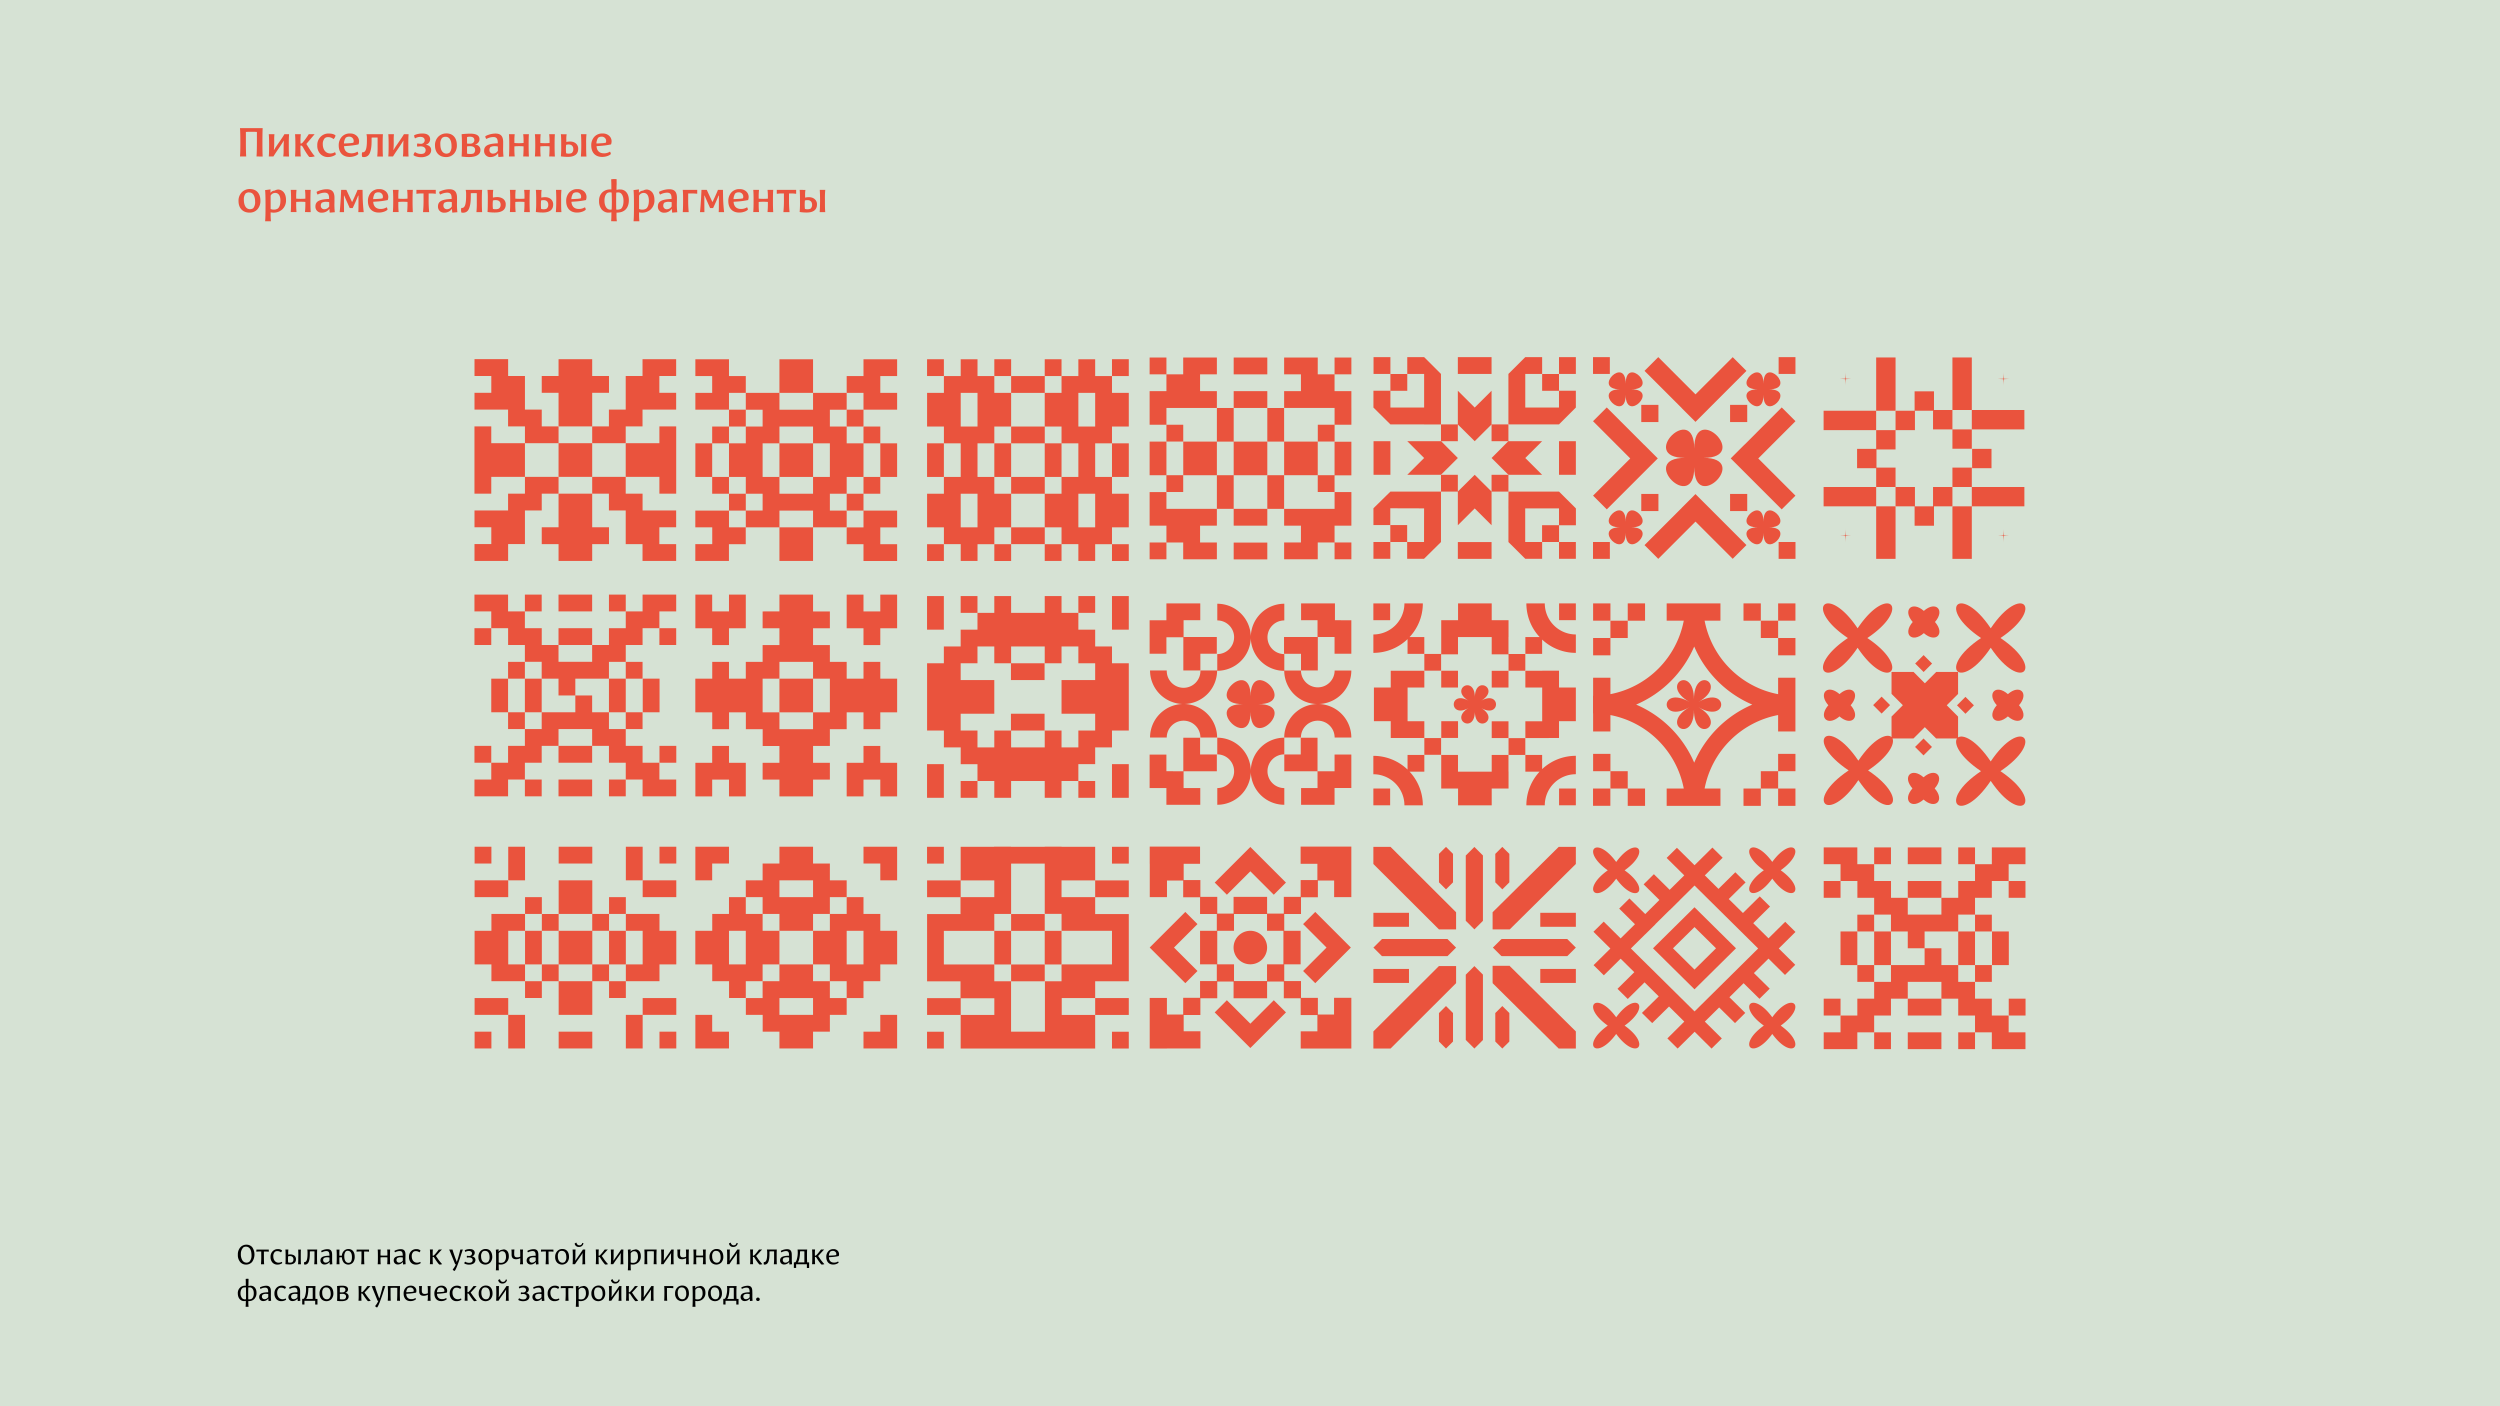 <svg id="Layer_1" data-name="Layer 1" xmlns="http://www.w3.org/2000/svg" viewBox="0 0 1920 1080"><defs><clipPath id="clip-path"><path fill="none" d="M0 0h1920v1080H0z"/></clipPath><style>.cls-4{fill:#ea533d}</style></defs><g clip-path="url(#clip-path)"><path fill="#d6e2d4" d="M0 0h1920v1080H0z"/><path class="cls-4" d="M882.98 650.19v13.2h.04v25.6h13.22v-12.72h12.44v12.83h12.96v12.87h12.87v12.88h-12.87v25.74h12.87v12.87h-12.87v12.87h-12.96v12.83h-12.49V766.4h-13.21v38.85h13.21v-.05h25.75v-13.21h-12.88v-12.45h12.83v-12.87h12.96V753.8h12.53v12.89h25.75v-12.87h12.83v12.87h12.96v12.88h12.83v12.5h-12.8v13.21l38.88-.01v-38.95h-13.28v12.86h-12.42v-12.83h-12.96v-12.87H986.3v-12.87h-13.22v12.87h-25.36v-12.89h-12.87v-25.74h12.87v-12.88h25.36v12.88h12.58v25.74h13.22v-25.74H986.3v-12.88h12.87V689.1h12.96v-12.83h12.49v12.72h13.21v-38.8h-38.95v13.2h12.87v12.51h-12.83v12.87h-12.96v12.87h-12.83v-12.87h-25.75v12.87h-12.53v-12.87h-12.96V675.9h-12.83v-12.51h12.58v-13.2h-38.66z"/><path class="cls-4" d="M932.9 677.82l9.34 9.34 18.02-18.01 18.01 18.01 9.34-9.34-27.34-27.34-.01.02-.02-.02-27.34 27.34zm-31.26 49.9l18.02-18.02-9.34-9.34-27.34 27.34.02.02-.02.01 27.34 27.34 9.34-9.34-18.02-18.01zm85.98 49.79l-9.34-9.34-18.02 18.02-18.03-18.02-9.34 9.34 27.34 27.34.03-.03.02.03 27.34-27.34zm-27.36-62.66a12.87 12.87 0 1012.87 12.86 12.87 12.87 0 00-12.87-12.86m-25.75-212.76V489.2h-25.52v-12.89h12.82v-12.9H895.8v12.93h-12.89v25.71h12.89v-12.63h13v25.52h13.08v-12.85h12.63zm-25.52 103.13v-12.89h25.54v-12.9h-12.86v-12.85h-12.89v25.71h.04v.02h-7.94v-.02h-5.08v-12.78h-12.89v25.71h12.89v12.89h26.01v-12.89h-12.82z"/><path class="cls-4" d="M909.54 540.67a25.77 25.77 0 0025.2-25.73h-12.82a12.93 12.93 0 11-25.85 0h-12.83a25.77 25.77 0 0025.21 25.73 25.78 25.78 0 00-25.21 25.74h12.83A12.93 12.93 0 01909 553.49a12.93 12.93 0 0112.92 12.92h12.82a25.77 25.77 0 00-25.2-25.74m63.89-51.25a12.94 12.94 0 0112.92-12.93v-12.82a25.77 25.77 0 00-25.73 25.21 25.78 25.78 0 00-25.74-25.21v12.82a12.93 12.93 0 0112.91 12.39v.54a12.94 12.94 0 01-12.93 12.93v12.81A25.78 25.78 0 00960.6 490a25.77 25.77 0 0025.69 25.2 25.76 25.76 0 0025.24 25.51 25.77 25.77 0 00-25.24 25.74h12.82a12.93 12.93 0 0112.89-12.96h.2a12.93 12.93 0 0112.8 12.92h12.82a25.77 25.77 0 00-25.24-25.74h.63a25.76 25.76 0 0024.61-25.71H1025a12.92 12.92 0 11-25.84 0h-12.81v-12.61a12.94 12.94 0 01-12.92-12.93m-38.57 77.12v12.82a12.94 12.94 0 0112.93 12.93v.76a12.94 12.94 0 01-12.91 12.2v12.82a25.78 25.78 0 0025.74-25.23 25.77 25.77 0 0025.73 25.23v-12.82a12.94 12.94 0 01-12.91-12.5v-1.07a12.93 12.93 0 0112.9-12.32v-12.82a25.78 25.78 0 00-25.73 25.12v.54a25.78 25.78 0 00-25.75-25.66m25.75 25.75h-.08z"/><path class="cls-4" d="M954.49 540.76c-31.06 0 6 37.1 6 6 0 31.06 37.09-6 6-6 31 0-6-37.1-6-6 0-31.06-37.1 6-6 6M559.86 340.48v-12.91h-12.91v12.9h-12.91v25.82h12.91v-25.81h12.91zm-12.91 25.82h12.91v12.91h-12.91zm103.3-51.65h12.91v12.91h-12.91zm-90.39-12.91h12.91v-12.93h-12.91V275.9h-25.82v12.91h12.91v12.93h-12.91v12.91h25.82v12.91h12.91v-12.91h-12.91v-12.91zm51.65 0h12.91V275.9H598.6v25.84h12.91zm38.74-12.93v12.93h12.91v12.91h25.83v-12.91h-12.92v-12.93h12.92V275.9h-25.83v12.91h-12.91zm12.91 129.13v12.91h25.83v-12.91h-12.92v-12.91h12.92v-12.91h-25.83v-12.91h12.91V366.3h-12.91v12.89h-12.91v12.93h12.91v12.91h-12.91v12.91h12.91z"/><path class="cls-4" d="M650.25 340.47v-12.91h-12.91v51.63-12.9h-12.9v-25.81h12.9v-25.83h12.91v-12.91h-25.83v12.91h-25.81v-12.91h-25.84v12.91h12.92v12.91h-12.92v12.9h-12.91v25.82h12.91v12.9h12.92v12.93h-12.92v-12.92h-12.91v12.93H534V405h13v12.91h-13v12.91h25.82v-12.88h12.91V405h-12.87v-12.88h12.91V405h25.83v25.82h25.82V405h-25.81v-12.88h25.81V405h25.83v-12.88h-12.91v-12.93h12.91v-12.9h12.91v-25.81h12.91v-12.91h-12.91v12.9zm-51.64-12.91h25.81v12.9h-25.81zm-12.92 51.63v-38.71h12.91v25.81h-12.91v12.9zm12.92-12.89h25.81v12.89h-25.81zm77.46-25.84h12.91v25.83h-12.91zm-182.5 426.03h25.82v12.91h-25.82zm-12.92 12.91h12.91v25.83h-12.91zm12.92-103.31h25.82V689h-25.82zm-25.83 38.75h12.91v25.83h-12.91zm38.74-64.57h12.91v12.92h-12.91zm0 142.04h12.91v12.91h-12.91zm-38.74-38.74h12.91v12.91h-12.91zm0-64.56h12.91v12.91h-12.91z"/><path class="cls-4" d="M493.56 714.84v25.82h-12.91v12.91h25.83v-12.91h12.91v-25.82h-12.91v-12.92h-25.83v12.92h12.91zm-12.91-64.57h12.91v25.83h-12.91zm92.12-64.46h-12.91v-12.93h-12.91v12.93h-12.91v25.82h12.91v-12.91h12.91v12.91h12.91v-25.82zm-25.82-129.14h-12.91v25.84h12.91v12.91h12.91v-12.91h12.91v-25.84h-12.91v12.91h-12.91v-12.91zm103.3 129.14v25.82h12.91v-12.91h12.91v12.91h12.92v-25.82h-12.92v-12.93h-12.91v12.93h-12.91zm-51.65-64.57h25.83v25.82H598.6z"/><path class="cls-4" d="M585.69 469.58v12.93h12.91v12.91h-12.91v12.91h-12.92v12.91h-12.91v-12.91H547v12.91h-13v25.82h13V560h12.91v-12.94h12.91V560h12.92v12.91h12.86v12.93h-12.91v12.91h12.91v12.91h25.82v-12.94h12.92v-12.91h-12.92v-12.93h12.92V560h12.91v-12.94h12.91V560h12.91v-12.94H689v-25.82h-12.93v-12.91h-12.91v12.91h-12.91v-12.91h-12.91v-12.91h-12.92v-12.91h12.92v-12.93h-12.92v-12.91H598.6v12.91zm38.73 51.66h12.92v25.82h-12.92V560H598.6v-12.94h-12.91v-25.82h12.91v-12.91h25.82z"/><path class="cls-4" d="M650.25 482.51h12.91v12.91h12.91v-12.91h12.92v-25.84h-12.92v12.91h-12.91v-12.91h-12.91v25.84zm297.22-91.72h25.82v12.91h-25.82zm0 25.91h25.82v12.91h-25.82zm0-142.12h25.82v12.92h-25.82zm0 64.57h25.82v25.82h-25.82zm-12.91 25.81h12.91v25.83h-12.91zm-25.83 25.83h-12.91v-12.87h-12.91v25.78h12.91v12.93h-12.91v12.91h12.91v-12.91h12.88v12.91h25.86v-12.91h-12.91V403.7h12.91v-12.91h-25.83zm-12.91-116.21h-12.91v12.91h12.91v12.91h-12.91v25.8h12.91v12.91h12.91V326.2h-12.91v-12.89h38.74V300.4h-12.91v-12.91h12.91v-12.91H908.7v12.91h-12.88v-12.91zm0 90.37v-25.8h-12.91v25.82h12.88v12.89h12.91v-12.91h-12.88zm51.65-64.55h25.82v12.91h-25.82zm-12.91 12.93h12.91v25.83h-12.91zm-12.91 25.82h-12.92v25.82h25.83v-25.82h-12.91zM711.97 792.37h12.91v12.91h-12.91zm0-142.03h12.91v12.91h-12.91zm51.64 64.55h12.91v25.82h-12.91zm12.92-12.91h25.82v12.92h-25.82zm0 38.74h25.82v12.91h-25.82z"/><path class="cls-4" d="M776.37 650.22h-12.91v.12h-25.67v25.82h25.83V689h-25.83v-12.84H712v12.9h25.67v12.8h.15v.14H712v51.66h25.67v12.91H712v12.91h25.82v-12.79h25.83v12.76h-25.86v25.83h103.3v-25.83h-25.68v-12.91h25.68v12.91h25.82v-12.91h-25.82v-12.91h25.82V702h-25.82v-12.94h25.82v-12.9h-25.82V689h-25.83v-12.84h25.83v-25.82h-25.83v-.12h-12.91v.12h-26zm26 25.82v25.82h12.91v13H854v25.82h-38.74v12.92H802.5v38.73h-26v-38.7h-12.88v-12.92h-38.74v-25.82h38.74v-13h12.91v-38.64h25.82zM854 792.37h12.91v12.91H854z"/><path class="cls-4" d="M854 650.34h12.91v12.91H854zm-51.65 64.55h12.91v25.82h-12.91zm.03-413.15v-12.93h12.88V275.9h-12.91v12.91h-25.8v12.93h25.83zm-90.39 116.2h12.91v12.91h-12.91zm51.65 0h12.91v12.91h-12.91zm-51.65-77.47h12.91v25.82h-12.91zm64.56 12.91v-12.91h-12.91v25.82h12.91v-12.91zm-64.56-77.49h12.91v12.91h-12.91zm51.65 0h12.91v12.91h-12.91z"/><path class="cls-4" d="M724.91 301.74H712v25.82h12.92v12.91h12.91v25.82h-12.92v12.9H712V405h12.92v12.91h12.91v12.91h12.91v-12.88h12.91V405h12.91v-25.81h-12.92v-12.9h-12.91v-25.82h12.91v-12.91h12.91v-25.82h-12.91v-12.93h-12.91V275.9h-12.91v12.91h-12.91zm25.82 90.38V405h-12.91v-25.81h12.91zm0-90.38v25.82h-12.91v-25.82zM854 417.94h12.91v12.91H854zm0-77.47h12.92v25.82H854z"/><path class="cls-4" d="M802.35 301.74v25.82h-25.8v12.91h25.8v25.82h-25.8v12.9h25.83v-12.9h12.88v-25.82h-12.88v-12.91h12.88v12.91h12.92v25.82h-12.92v12.9h-12.91V405h-25.8v12.91h25.8v12.91h12.91v-12.88h-12.88V405h12.88v12.91h12.92v12.91h12.91v-12.88H854V405h12.91v-25.81H854v-12.9h-12.91v-25.82H854v-12.91h12.91v-25.82H854v-12.93h-12.91V275.9h-12.91v12.91h-12.92v12.93zm38.74 90.38V405h-12.91v-25.81h12.91zm-12.91-90.38h12.91v25.82h-12.91zM854 275.89h12.91v12.91H854zM711.97 586.87h12.91v25.82h-12.91zm116.21 12.92h12.91v12.91h-12.91zm0-142.03h12.91v12.91h-12.91zm-90.39 142.03h12.91v12.91h-12.91zm0-142.03h12.91v12.91h-12.91zm-25.82 0h12.91v25.83h-12.91z"/><path class="cls-4" d="M737.79 483.58v12.91h-12.91v12.91H712v51.66h12.91V574h12.91v12.91h12.88v12.91h12.92v12.88h12.91v-12.91h25.82v12.91h12.91v-12.91h12.92v-12.91h12.91V574H854v-12.94h12.91V509.4H854v-12.91h-12.91v-12.91h-12.91v-12.91h-12.92v-12.91h-12.91v12.91h-25.82v-12.91h-12.91v12.91H750.7v12.91zm21.7 12.91h4.13v12.91h12.78v12.91h25.83V509.4h-25.7v-12.91h25.82v12.91h12.91v-12.91h12.92v12.91h12.91v12.91h-25.83v25.84h25.83v12.91h-12.91V574h-12.92v-12.94h-12.91V574h-25.82v-12.94h25.7v-12.91H776.4v12.91h-12.78V574H750.7v-12.94h-12.91v-12.91h25.83v-25.84h-25.83V509.4h12.91v-12.91zM854 586.87h12.91v25.82H854zm0-129.11h12.91v25.83H854zm-386.36-91.53H454.8v12.91h12.84v12.91h12.91v25.82h12.91v12.91h25.83v-12.91h-12.91v-12.91h12.91v-12.91H493.5v-12.91h-12.95v-12.91h-12.91zm0-25.84h12.91v-12.91h12.91v-12.91h25.83v-12.91h-12.91v-12.91h12.91v-12.91h-25.83v12.91h-12.91v25.82h-12.91v12.91H454.8v12.91h12.84z"/><path class="cls-4" d="M493.5 366.23h12.91v12.91h12.91v-51.66h-12.91v12.91h-25.86v25.84h12.95zm53.45 426.08V779.4h-12.91v25.82h25.82v-12.91h-12.91zm12.91-129.12v-12.91h-25.82v25.82h12.91v-12.91h12.91zm103.3 129.12v12.91h25.83V779.4h-12.92v12.91h-12.91zm-25.82-29.44v-9.29h-12.92v-12.92H598.6v-25.82h-12.91v-12.92h-12.92V689h-12.91v12.91H547v12.92h-13v25.82h13v12.91h12.91v12.91h12.91v12.93h12.92v12.91h12.86v12.91h25.82v-12.91h12.92V779.4h12.91v-12.91h-12.91zm-77.48-35.12v-12.91h12.91v25.82h-12.91zm12.91 25.83h12.92v-12.92h12.91v12.92h-12.91v12.91h-12.92zm51.65 25.82H598.6v-12.91h25.82z"/><path class="cls-4" d="M598.6 663.19h-12.91v12.91h-12.92V689h12.92v12.91h12.91v12.92h25.82v-12.91h12.92v12.92h-12.92v25.82h12.92v12.92h12.91v12.91h12.91v-12.91h12.91v-12.92H689v-25.82h-12.93v-12.92h-12.91V689h-12.91v-12.9h-12.91v-12.91h-12.92v-12.91H598.6zm64.56 64.56v12.91h-12.91v-25.82h12.91zm-12.91-25.83h-12.91V689h12.91zm-25.83-25.82V689H598.6v-12.9zm51.65-12.91v12.91h12.92v-25.82h-25.83v12.91h12.91zM364.38 469.54h12.91v12.93h12.94v12.91h12.88v12.91h12.91v12.91h12.92v12.91h12.91V521.2h25.82v-12.91h12.91v-12.91h12.92v-12.91h12.91v-12.93h12.91v-12.91H493.5v12.91h-12.92v12.93h-12.91v12.91h-12.91v12.91h-25.82v-12.91h-12.88v-12.91h-12.95v-12.93H390.2v-12.91h-25.82v12.91zm103.29 77.48h-12.91v-12.91h-12.91v12.91h-25.83v12.91h-12.91v12.91H390.2v12.93h-12.91v12.91h-12.91v12.91h25.82v-12.91h12.91v-12.91h12.91v-12.93h12.92v-12.91h25.82v12.91h12.91v12.93h12.91v12.91h12.92v12.91h25.82v-12.91h-12.91v-12.91H493.5v-12.93h-12.92v-12.91h-12.91v-12.91z"/><path class="cls-4" d="M467.67 521.2h12.91v25.83h-12.91zm25.96 0h12.91v25.83h-12.91z"/><path class="cls-4" d="M480.58 547.02h12.91v12.91h-12.91zm25.9 25.83h12.91v12.91h-12.91zm-25.9-64.56h12.91v12.92h-12.91zm25.83-25.82h12.91v12.91h-12.91zm-38.74-25.84h12.91v12.91h-12.91zm0 142.05h12.91v12.91h-12.91zm650.61 143.25h-13.18l-50.35 50.2v13.15h13.19l50.34-50.21v-13.14zm-50.34-91.52h-13.19v13.15l50.35 50.2h13.18v-13.14l-50.34-50.21zm70.95 6.58h-.01l-6.55-6.54-6.56 6.54h-.06v50.23h.06l6.56 6.54 6.55-6.54h.01v-50.23zm0 141.75V748.5h-.01l-6.55-6.54-6.56 6.54h-.06v50.24h.06l6.56 6.54 6.55-6.54h.01zm-84.12-70.98l6.56 6.53v.01h50.38v-.01l6.55-6.53-6.55-6.54v-.06h-50.38v.06l-6.56 6.54zm98.32-6.54l-6.55 6.54 6.55 6.53.23-.22v.23h50.38v-.01l6.55-6.53-6.55-6.54v-.06h-50.38v.28l-.23-.22zm-6.55 33.64l-.22.21 50.75 50.21h13.18v-13.15l-50.76-50.2v-.22h-13.17v13.15h.22zm-.22-41.1h13.17l50.76-50.22v-13.13h-13.18l-50.75 50.19v13.16zm2.06-36.11l5.4 5.39 5.4-5.39v-21.87l-5.4-5.37-5.4 5.37v21.87zm-43.26-21.87v21.87l5.4 5.39 5.39-5.39v-21.87l-5.39-5.37-5.4 5.37zm10.79 122.24l-5.39-5.38-5.4 5.38v21.88l5.4 5.38 5.39-5.38v-21.88zm43.27 0l-5.4-5.38-5.4 5.38v21.88l5.4 5.38 5.4-5.38v-21.88zm23.75-33.86h27.33v10.76h-27.33zm-128.17 0h27.33v10.76h-27.33zm128.17-43.14h27.33v10.76h-27.33zm-128.17 0h27.33v10.76h-27.33z"/><path class="cls-4" transform="rotate(-44.99 1477.405 509.545)" d="M1472.72 504.95h9.19v9.19h-9.19z"/><path class="cls-4" transform="rotate(-45 1477.154 573.773)" d="M1472.72 569.17h9.19v9.19h-9.19z"/><path class="cls-4" transform="rotate(-44.99 1509.523 541.629)" d="M1504.85 537.03h9.19v9.19h-9.19z"/><path class="cls-4" transform="rotate(-44.99 1444.967 541.629)" d="M1440.52 537.03h9.19v9.19h-9.19z"/><path class="cls-4" d="M1485.84 605.51c8.05-9.17.62-16.59-8.54-8.55-9.17-8-16.59-.62-8.55 8.55-8 9.17-.62 16.6 8.55 8.54 9.16 8.06 16.59.63 8.54-8.54m.22-127.82c8-9.15.62-16.57-8.55-8.53-9.16-8-16.59-.62-8.54 8.53-8 9.17-.62 16.6 8.54 8.56 9.17 8 16.6.61 8.55-8.56m47.46 63.94c-8 9.17-.62 16.6 8.54 8.56 9.17 8 16.59.61 8.55-8.56 8-9.17.62-16.59-8.55-8.54-9.16-8.05-16.59-.63-8.54 8.54M1521.43 490c-34.82 23.34-15.89 42.27 7.46 7.47 23.35 34.8 42.28 15.87 7.47-7.47 34.81-23.35 15.88-42.28-7.47-7.46-23.35-34.82-42.28-15.89-7.46 7.46"/><path class="cls-4" d="M1503.8 566.34v-16l-8.69-8.69 8.69-8.7v-16.9H1487l-8.7 8.71-8.7-8.71h-16.9v16.86l8.7 8.7-8.7 8.69v15.78c-3.36-3.19-13.87.83-25.48 18.13-23.35-34.8-42.28-15.87-7.47 7.47-34.81 23.35-15.88 42.28 7.47 7.46 23.35 34.82 42.28 15.89 7.46-7.46 15.9-10.67 20.59-20.4 18.77-24.53h16.1l8.7-8.68 8.7 8.68h16c-2.57 3.75 1.77 13.91 18.45 25.1-34.82 23.36-15.89 42.29 7.46 7.47 23.35 34.82 42.28 15.89 7.47-7.47 34.81-23.35 15.88-42.28-7.47-7.46-11.19-16.69-21.36-21-25.09-18.45"/><path class="cls-4" d="M1426.65 482.55c-23.35-34.82-42.28-15.89-7.46 7.46-34.82 23.34-15.89 42.27 7.46 7.47 23.35 34.8 42.28 15.87 7.46-7.47 34.82-23.35 15.89-42.28-7.46-7.46m-5.37 59.08c8-9.17.61-16.59-8.55-8.54-9.16-8.05-16.59-.63-8.55 8.54-8 9.17-.61 16.6 8.55 8.56 9.16 8 16.59.61 8.55-8.56m78.18-211.87h14.89v14.89h-14.89zm-14.16-14.89v-14.34h-14.89v14.89h-14.63v14.9h14.89v-14.9h13.9v14.34h14.89v-14.89h-14.16zm14.16 44.25h14.89v14.89h-14.89zm-29.05 29.76v14.89h14.89v-14.89h14.16v-14.87h-14.89v14.87h-13.9v-14.87h-14.89v14.87h14.63zm-29.51-44.17h-14.66v14.89h14.66v14.41h14.88v-14.89h-14.65v-13.91h14.65v-14.89h-14.88v14.39zm73.69 0h14.89v14.89h-14.89zm-97.28-59.38c0 2-.08 3.77-.21 5.44-1.66.13-3.47.2-5.44.2 2 0 3.78.1 5.44.22.13 1.67.21 3.47.21 5.43 0-2 .08-3.76.21-5.43 1.67-.12 3.47-.22 5.44-.22-2 0-3.77-.07-5.44-.2a69.94 69.94 0 01-.21-5.44m121.19 5.48a70 70 0 01-5.44.2c2 0 3.77.1 5.44.22.14 1.67.22 3.47.22 5.43 0-2 .08-3.76.21-5.43 1.67-.12 3.46-.22 5.44-.22-2 0-3.77-.07-5.44-.2a69.94 69.94 0 01-.21-5.44c0 2-.08 3.77-.22 5.44m-120.94 120.84c1.67-.13 3.47-.21 5.44-.21-2 0-3.77-.07-5.44-.22a69.21 69.21 0 01-.21-5.42c0 2-.08 3.76-.21 5.42-1.66.15-3.47.22-5.44.22 2 0 3.78.08 5.44.21.13 1.67.21 3.47.21 5.45 0-2 .08-3.78.21-5.45m120.94-.43c-1.67.15-3.47.22-5.44.22 2 0 3.77.08 5.44.21.14 1.67.22 3.47.22 5.45 0-2 .08-3.78.21-5.45 1.67-.13 3.46-.21 5.44-.21-2 0-3.77-.07-5.44-.22a69.21 69.21 0 01-.21-5.42c0 2-.08 3.76-.22 5.42"/><path class="cls-4" d="M1499.46 388.88h14.89v40.32h-14.89zm14.89-14.89h40.37v14.89h-40.37zm-14.89-99.44h14.89v40.32h-14.89zm14.89 40.32h40.37v14.89h-40.37zm-73.45 74.01h14.89v40.32h-14.89zm-40.37-14.89h40.37v14.89h-40.37zm40.37-99.44h14.89v40.88h-14.89zm-40.37 40.88h40.35v14.89h-40.35zm-140.03-4.47h13.17v13.17h-13.17zm-37.06-36.7h12.92v12.92h-12.92zm37.06 105.07h13.17v13.18h-13.17zm-37.07 36.93h12.95v12.95h-12.95zm142.56-142h12.92v12.92h-12.92zm0 142h12.95v12.95h-12.95zm-37.29-105.3h13.17v13.17h-13.17zm0 68.37h13.17v13.18h-13.17zm-34.62-27.68c-36.56 0 7.11 43.66 7.11 7.12 0 36.54 43.66-7.12 7.11-7.12 36.55 0-7.11-43.65-7.11-7.11 0-36.54-43.67 7.11-7.11 7.11"/><path class="cls-4" d="M1252.8 299c21.94 0-4.27-26.21-4.27-4.26 0-21.95-26.22 4.26-4.27 4.26-22 0 4.27 26.2 4.27 4.26 0 21.94 26.21-4.26 4.27-4.26m-4.27 110.24c0 21.95 26.21-4.26 4.27-4.26 21.94 0-4.27-26.21-4.27-4.28 0-21.93-26.22 4.28-4.27 4.28-22 0 4.27 26.21 4.27 4.26m105.8-114.5c0-21.95-26.22 4.26-4.27 4.26-22 0 4.27 26.2 4.27 4.26 0 21.94 26.21-4.26 4.27-4.26 21.94 0-4.27-26.21-4.27-4.26M1350.06 405c-22 0 4.27 26.21 4.27 4.26 0 21.95 26.21-4.26 4.27-4.26 21.94 0-4.27-26.21-4.27-4.28 0-21.93-26.22 4.28-4.27 4.28m-87.07-120.17l28.61 28.59-.03.04 10.55 10.54.03-.02 10.55-10.56 28.57-28.57-10.55-10.54-28.57 28.56-28.61-28.6-10.55 10.56zm78.28 133.78l-28.57-28.58-10.55-10.54-.03-.04-10.55 10.56.03.02-28.61 28.62 10.55 10.55 28.61-28.61 28.57 28.58 10.55-10.56zm-1.53-77.11l-10.55 10.56.04.04 10.55 10.54 28.57 28.57 10.55-10.55-28.57-28.56 28.6-28.62-10.55-10.56-28.6 28.62-.04-.04zm-77.15 21.14l10.55-10.54.03-.04-10.55-10.56-.03.04-28.6-28.62-10.55 10.56 28.6 28.62-28.57 28.56 10.55 10.55 28.57-28.57zm34.89 176.49c-23.28-13.43-23.28 17.45 0 4-23.28 13.43 3.47 28.88 3.47 2 0 26.88 26.75 11.43 3.48-2 23.27 13.43 23.27-17.45 0-4 23.27-13.43-3.48-28.87-3.48-2 0-26.87-26.75-11.43-3.47 2m-74.03 66.46h13.3v13.29h-13.3zm.06-142.19h13.3v13.3h-13.3zm142.09 0h13.3v13.3h-13.3zm-13.29 13.3h13.3V490h-13.3z"/><path class="cls-4" d="M1365.6 489.99h13.3v13.3h-13.3zm-26.59-26.59h13.3v13.3h-13.3zm-102.21 13.3h13.3V490h-13.3zm13.3-13.3h13.3v13.3h-13.3z"/><path class="cls-4" d="M1223.51 489.99h13.3v13.3h-13.3zm13.29 102.3h13.3v13.3h-13.3zm-13.29-13.3h13.3v13.3h-13.3zm26.59 26.6h13.3v13.29h-13.3zm115.5 0h13.3v13.29h-13.3zm-13.29-13.3h13.3v13.3h-13.3zm-13.3 13.3h13.3v13.29h-13.3zm-45.88-128.9a71.14 71.14 0 01-56.33 56.42V520.5h-13.29v13.87h-.07v13.54h.07v13.87h13.29v-12.61a71.16 71.16 0 0156.33 56.42H1280v13.3h41.3v-13.3h-12.15a71.13 71.13 0 0156.44-56.44v12.63h13.29V520.5h-13.29v12.63a71.16 71.16 0 01-56.44-56.44h12.15V463.4H1280v13.29zm52.62 64.44a85.07 85.07 0 00-44.6 44.6 85 85 0 00-44.6-44.6 84.93 84.93 0 0044.6-44.6 84.9 84.9 0 0044.6 44.6zm19.85 37.86h13.3v13.3h-13.3zm-346.82 148.73l-18.01 18.01 9.34 9.34 27.33-27.34-.01-.01.01-.02-27.33-27.34-9.34 9.34 18.01 18.02zm335.85-59.36c-21.12 15.07-8.77 27.28 6.47 6.41 15.24 20.87 27.6 8.66 6.47-6.41 21.13-15.08 8.77-27.3-6.47-6.41-15.24-20.89-27.59-8.67-6.47 6.41m0 119.31c-21.12 15.07-8.77 27.29 6.47 6.4 15.24 20.89 27.6 8.67 6.47-6.4 21.13-15.08 8.77-27.3-6.47-6.41-15.24-20.89-27.59-8.67-6.47 6.41M1241.24 662c-15.25-20.89-27.6-8.67-6.48 6.41-21.12 15.07-8.77 27.28 6.48 6.41 15.24 20.87 27.59 8.66 6.47-6.41 21.12-15.08 8.77-27.3-6.47-6.41m6.47 125.67c21.12-15.08 8.77-27.3-6.47-6.41-15.25-20.89-27.6-8.67-6.48 6.41-21.12 15.07-8.77 27.29 6.48 6.4 15.24 20.89 27.59 8.67 6.47-6.4"/><path class="cls-4" d="M1327.68 690.45l12.92-12.76-7.89-7.8-12.91 12.77-10.49-10.38 13.69-13.55-7.88-7.8-13.71 13.56-13.55-13.39-7.88 7.79 13.54 13.39-11.21 11.1-12.12-12-7.88 7.79 12.12 12-10.88 10.83-12.13-12-7.88 7.8 12.12 12-11 10.88-13-12.88-7.89 7.8 13 12.88-12.9 12.75 7.89 7.8 12.9-12.76 10.49 10.38-12.91 12.76 7.89 7.8 12.9-12.77 10.9 10.79-12.93 12.71 7.88 7.8 12.95-12.74 11.71 11.59-13 12.91 7.88 7.8 13.06-12.91 13 12.92 7.89-7.8-13.06-12.92 11-10.87 12.18 12 7.88-7.8-12.18-12.05 10.9-10.78 12.18 12 7.89-7.8-12.16-11.98 11.21-11.09 12.67 12.53 7.88-7.79-12.67-12.53 12.83-12.7-7.88-7.79-12.83 12.69-11.74-11.63 12.91-12.77-7.88-7.8-12.91 12.76zm-7.37 67.64l-7.89 7.8-11 10.88-33.65-33.28-4.77-4.69-10.49-10.37 11-10.88v.05l7.89-7.79-.06-.06 10.9-10.78.06.06 7.88-7.8v-.05l11.21-11.1 48.87 48.35z"/><path class="cls-4" d="M1269.5 728.29l31.87 31.51 31.87-31.51-31.87-31.52zm48.4 0l-16.53 16.35-16.52-16.35 16.52-16.29zm-250.07-350.73l-13.03 12.79v12.9h12.94v-12.89l25.96.08-.04 25.82h-12.96v12.91h12.94l13.03-12.88v-38.73h-38.84z"/><path class="cls-4" d="M1119.62 377.49v-12.84h-12.95v12.91h12.95v25.82l12.95-12.9 12.95 12.9v-25.82l-12.95-12.91-12.95 12.84zm77.69-51.56l12.94-12.93v-12.91h-12.94v-12.87h-12.95v12.91h12.95V313h-25.9v-25.82h12.95v-12.91h-12.95l-12.95 12.91v38.75h38.85zm-38.84 64.54v25.82l12.94 12.88h12.95v-12.91h13v-12.88h12.94v-12.91l-12.94-12.91h-38.84l-.06 12.91zm38.84 0v12.88h-13v12.91h-12.95v-25.79zm-142.43-116.2h12.95v12.91h-12.95zm90.64 90.38h12.95v12.91h-12.95z"/><path class="cls-4" d="M1158.39 338.84l-12.87 12.91 12.94 12.9h25.9l-12.95-12.9 12.95-12.91h-25.9v-12.91h-12.94v12.91h12.87zm-64.66-51.66V313h-25.9v-12.87h12.95v-12.91h-12.95v12.87h-13.03V313l13.03 12.93h25.9v.05h12.94v12.86h-25.89l12.95 12.91-12.95 12.9h25.89l12.95-12.9-12.87-12.91h12.87v-12.86l12.95 12.86 12.95-12.91v-25.84L1132.57 313l-12.95-12.91v25.84h-12.95v-38.75l-12.94-12.91h-12.95v12.91h12.95zm103.58-12.91h12.95v12.91h-12.95zm0 141.99h12.95v12.91h-12.95zm-142.51-.01h12.95v12.92h-12.95zm64.82.04h25.9v12.91h-25.9z"/><path class="cls-4" d="M1119.62 274.27h25.9v12.91h-25.9zm-64.74 64.56h12.95v25.82h-12.95zm142.43 0h12.95v25.82h-12.95zm-129.56 64.41h12.95v13.01h-12.95zm64.96 132.46c0-17.94-20.11-6.35-4.56 2.63-15.55-9-15.55 14.25 0 5.26-15.55 9 4.56 20.6 4.56 2.65 0 18 20.11 6.34 4.56-2.65 15.55 9 15.55-14.24 0-5.26 15.55-9-4.56-20.57-4.56-2.63m-25.85-59.38v26.19h12.88v-13.26h25.89v13.26h12.88v-13.26h.05v-12.93h-12.93v-12.93h-25.84v12.93h-12.93zm51.65 129.25h.05v-12.93h-.05v-12.87h-12.88v12.87h-25.89v-12.87h-12.88v25.8h12.93v12.93h25.84v-12.93h12.88zm-51.62-51.69h12.88v12.88h-12.88zm38.75-38.72h12.88v12.88h-12.88zm-38.78-.02h12.88v12.88h-12.88zm-12.97-12.93h12.88v12.88h-12.88zm-39.14-14.94v14.13a37.9 37.9 0 0026.25-10.56v11.34h12.87v-12.89h-11.35a37.79 37.79 0 0010.22-25.89h-14.14a23.9 23.9 0 01-23.87 23.87m39.16 79.56h12.88v12.88h-12.88zm0 25.81v-12.87H1081v11.28a37.9 37.9 0 00-26.27-10.56v14.13a23.9 23.9 0 0123.87 23.88h14.14a37.84 37.84 0 00-10.18-25.86zm64.67-25.75h12.88v12.88h-12.88zm23.85 25.75a37.82 37.82 0 00-10.16 25.84h14.14a23.89 23.89 0 0123.86-23.88v-14.13a37.82 37.82 0 00-25.89 10.21v-10.91h-12.88v12.87zm-23.85-90.37h12.88v12.88h-12.88z"/><path class="cls-4" d="M1054.75 605.59h12.88v12.88h-12.88zm0-142.16h12.88v12.88h-12.88zm142.62-.02h12.88v12.88h-12.88zm0 142.18h12.88v12.88h-12.88zm-51.73-51.63h12.88v12.88h-12.88zm-64.62-.05v-25.89h12.87v-12.88h-25.8v12.88h-12.92v25.85h12.92v12.91h25.8v-12.87h-12.87zm90.46-38.77v12.88h12.92v25.93h-12.92v12.89h17.93v-.06h7.92v-12.91h12.92v-25.85h-12.92v-12.93h-12.93v.05h-12.92z"/><path class="cls-4" d="M1171.48 489.29v12.89h12.88v-11a37.79 37.79 0 0025.89 10.22v-14.13a23.89 23.89 0 01-23.86-23.87h-14.14a37.84 37.84 0 0010.22 25.89zm-159.62 112.32v3.61h-12.63v12.89h25.71v-12.93h12.89v-25.71h-12.89v12.84h-13.08v9.3zm0-138.2h-12.63v12.9h12.63v12.89h13.08v12.85h12.89v-25.71h-8.01v-.02h-4.58v-12.91h-13.38zm-25.52 116.01v12.89h25.52v-25.75h-12.89v12.86h-12.63z"/><path class="cls-4" d="M1011.84 489.23h-25.71v12.89h13.04v12.82h12.9v-25.71h-.23zM364.49 766.49h25.82v12.91h-25.82zm25.83 12.91h12.91v25.83h-12.91zm-25.83-103.31h25.82V689h-25.82zm38.74 38.75h12.91v25.83h-12.91zm-38.74-64.57h12.91v12.92h-12.91zm0 142.04h12.91v12.91h-12.91zm38.74-38.74h12.91v12.91h-12.91z"/><path class="cls-4" d="M416.14 740.66h12.91v12.91h-12.91zm0-38.73h12.91v12.91h-12.91zm-12.91-12.92h12.91v12.91h-12.91zm-12.91-38.74h12.91v25.83h-12.91zm38.73 0h25.82v12.92h-25.82zm0 142.04h25.82v12.91h-25.82zm25.83-51.65v-25.82h12.86v-12.92h-12.86V676.1h-25.83v25.82h25.78v12.92h-25.78v25.82h25.78v12.91h-25.78v25.83h25.83v-25.83h12.86v-12.91h-12.86zm-64.56 0v-25.82h12.91v-12.92h-25.82v12.92h-12.92v25.82h12.92v12.91h25.82v-12.91h-12.91zm608.8-336.96v12.93h-12.91v12.91h25.82v-12.91h12.91v12.91h12.92v-12.91h-12.92V403.7h12.92v-12.87h.01v-12.91h-12.91v12.87h-38.75v12.91h12.91zm-25.83-38.74h12.91v25.83h-12.91zm0-51.63h12.91v25.83h-12.91zm25.83 51.64h12.91v12.89h12.91v-12.82h12.92v-25.81h-12.92v25.72h-12.91v-25.8h-25.82v25.82h12.91zm12.91-51.66h12.93v12.89h-12.89v12.91h12.9V326.2h12.9v-12.91h-.01V300.4h-12.92v-12.91h12.92v-12.91h-12.92v12.91h-12.91v-12.91h-25.82v12.91h12.91v12.91h-12.91v12.91h25.82zm-583.06 78.74v12.91h-12.91v12.91h12.91v12.91h25.83v-12.91h12.91v-12.91H454.8v-25.82h-25.83v12.91z"/><path class="cls-4" d="M416.06 366.23h-12.91v12.91H390.2v12.91h-25.79v12.91h12.91v12.91h-12.91v12.91h25.83v-12.91h12.91v-25.82h12.91v-12.91h12.91v-12.91h-12.91zm38.74-51.66v-12.91h12.91v-12.91H454.8v-12.91h-25.83v12.91h-12.91v12.91h12.91v25.82h25.83v-12.91z"/><path class="cls-4" d="M364.41 288.75h12.91v12.91h-12.91v12.91h25.79v12.91h12.95v12.91h25.82v12.91h-.01v12.91h.01v.02h25.83v-25.84h-25.83v-12.91h-12.91v-12.91h-12.91v-25.82h-12.91v-12.91h-25.83v12.91z"/><path class="cls-4" d="M390.2 340.39h-12.91v-12.91h-12.91v51.66h12.91v-12.91h25.86v-25.84H390.2zm12.91 180.81h12.91v25.83h-12.91zm-25.82 0h12.91v25.83h-12.91z"/><path class="cls-4" d="M390.2 547.02h12.91v12.91H390.2zm-25.82 25.83h12.91v12.91h-12.91zm0-90.38h12.91v12.91h-12.91zm25.82 25.82h12.91v12.92H390.2zm12.91-51.66h12.91v12.91h-12.91zm0 142.05h12.91v12.91h-12.91zm25.83-116.21h25.82v12.91h-25.82zm0-25.84h25.82v12.91h-25.82zm0 116.22h25.82v12.91h-25.82zm0 25.83h25.82v12.91h-25.82zm971.67 65.03h12.92v12.91h12.94v12.91h12.88v12.91h12.91v12.92h12.91v12.91h12.92v-12.91h25.82v-12.92h12.91v-12.91h12.91v-12.91h12.92v-12.91h12.91V650.8h-25.83v12.91h-12.91v12.91h-12.91v12.91H1491v12.91h-25.83v-12.91h-12.87v-12.91h-12.95v-12.91h-12.92V650.8h-25.82v12.91zm103.3 77.47H1491v-12.91h-12.91v12.91h-25.83v12.91h-12.91V767h-12.92v12.92h-12.9v12.91h-12.92v12.91h25.82v-12.91h12.92v-12.91h12.91V767h12.91v-12.91H1491V767h12.91v12.92h12.91v12.91h12.91v12.91h25.83v-12.91h-12.91v-12.91h-12.92V767h-12.91v-12.91h-12.91v-12.91z"/><path class="cls-4" d="M1439.35 715.36h12.91v25.83h-12.91zm-25.83 0h12.91v25.83h-12.91zm90.39 0h12.91v25.83h-12.91zm25.96 0h12.91v25.83h-12.91z"/><path class="cls-4" d="M1516.82 741.18h12.91v12.91h-12.91zm25.89 25.82h12.91v12.92h-12.91zm-25.89-64.56h12.91v12.91h-12.91zm25.83-25.82h12.91v12.91h-12.91zm-116.22 64.56h12.91v12.91h-12.91zM1400.61 767h12.92v12.92h-12.92zm0-90.38h12.92v12.91h-12.92zm25.82 25.82h12.91v12.91h-12.91zm12.92-51.64h12.91v12.91h-12.91zm64.56 0h12.91v12.91h-12.91zm-64.56 142.03h12.91v12.91h-12.91zm64.56 0h12.91v12.91h-12.91zm-38.74-116.21H1491v12.91h-25.83zm0-25.82H1491v12.91h-25.83zm0 116.2H1491v12.92h-25.83zm0 25.83H1491v12.91h-25.83zM201.73 120.21c-.11-1.76-.18-5.11-.18-10v-1.19c0-5.15.07-8.71.18-10.62H184.3c.18 1.91.29 5.44.29 10.59v1.65c0 4.65-.11 7.85-.29 9.54h4.79c-.18-2.45-.25-6-.25-10.83v-8a39.15 39.15 0 014.21-.14 39.67 39.67 0 014.25.14v8c0 4.78-.11 8.42-.29 10.83zm20.27 0c-.14-1.91-.21-4.35-.21-7.34v-2.41c0-2.78.07-5.26.21-7.38h-3.6c-.46.9-1.76 2.91-3.92 6s-3.46 5.08-3.92 6h-.22a47.33 47.33 0 00.25-5.51v-2.12a33.66 33.66 0 01.18-4.39h-4.35c.18 2 .25 4.5.25 7.34v1.6c0 3.64-.07 6.34-.25 8.17H210c.58-1 1.91-3.06 4-6.12s3.39-5.07 3.89-6h.11c-.1 1.44-.18 3.42-.18 6v1.69a28.72 28.72 0 01-.28 4.43zm15.11-17.13c-.72 1.18-1.76 2.7-3.09 4.46s-2.2 2.66-2.59 2.66h-.65v-1.65a41.62 41.62 0 01.25-5.47h-4.43c.18 2.19.25 4.78.25 7.84v1.26c0 3.21-.07 5.91-.25 8h4.4a68.54 68.54 0 01-.25-6.87v-1.48h.75c.4 0 1 .83 1.73 2.23.47.87 1.37 2.38 2.2 3.67.29.44.83 1.16 1 1.44l.36.51a5 5 0 00.86.9 11 11 0 004.14-.58 21 21 0 01-1.65-2c-.69-.94-1.26-1.8-1.77-2.56l-1.83-2.88-1.26-2c.43-.5 2.55-3 6.33-7.48zm15.27-.54a8.41 8.41 0 00-6.19 2.55 8.84 8.84 0 00-2.52 6.55 9.07 9.07 0 002.3 6.52 7.93 7.93 0 006 2.45 10.5 10.5 0 005.87-1.84 2.81 2.81 0 00-.58-1.91 6.8 6.8 0 01-3.52 1c-3.57 0-5.84-2.88-5.84-7.24a6.37 6.37 0 011.59-4.54 3.53 3.53 0 012.41-.75 6.33 6.33 0 014.28 1.51 5.5 5.5 0 001.52-2.74c-.9-1-2.7-1.54-5.33-1.54m11.78 7.64a8.14 8.14 0 01.43-2.48 6.4 6.4 0 011-2 4.28 4.28 0 012.59-.76 3.3 3.3 0 013.46 3.39 2.52 2.52 0 01-.29 1.26 17.79 17.79 0 01-3.28.39c-1.72.11-3 .18-3.92.18m4.61-7.66a8 8 0 00-6.34 2.66 9.61 9.61 0 00-2.27 6.48c0 5.47 3.1 8.86 8.32 8.86a12.09 12.09 0 004-.65 7.65 7.65 0 002.7-1.51 3.36 3.36 0 00-.61-1.91 8.41 8.41 0 01-4.75 1.29c-3.17 0-5.4-1.76-5.58-5.5l2.66-.18a57.12 57.12 0 008.46-1.16 6.84 6.84 0 00.43-2.26 5.78 5.78 0 00-1.83-4.32 7 7 0 00-5.18-1.78zm25.35 17.69q-.21-2.47-.21-8.21v-1.33c0-3.49.07-6 .21-7.59h-12.63a15.22 15.22 0 01.32 3.56v1.19c0 6.73-1.08 9.5-3.64 9.11a5.73 5.73 0 00.08 3.6c2.77.43 4.71-.58 5.72-2.88s1.44-5.3 1.44-9.51v-2.48c.44 0 1.19-.07 2.27-.07s1.87 0 2.34.07v7.2a64.62 64.62 0 01-.29 7.34zm19.69 0c-.14-1.91-.21-4.35-.21-7.34v-2.41c0-2.78.07-5.26.21-7.38h-3.6c-.46.9-1.76 2.91-3.92 6s-3.46 5.08-3.92 6h-.22a47.33 47.33 0 00.25-5.51v-2.12a33.66 33.66 0 01.18-4.39h-4.35c.18 2 .25 4.5.25 7.34v1.6c0 3.64-.07 6.34-.25 8.17h3.63c.58-1 1.91-3.06 4-6.12s3.39-5.07 3.89-6h.14c-.1 1.44-.18 3.42-.18 6v1.69a28.72 28.72 0 01-.28 4.43zm4.9-13.86a7.81 7.81 0 014.21-1.22c2.16 0 3.28 1 3.28 2.7a2.74 2.74 0 01-3 2.59 11.2 11.2 0 01-2.59-.29 2.79 2.79 0 000 2.56 11 11 0 012.55-.29c2.2 0 3.75 1.08 3.75 2.81a3 3 0 01-1.16 2.52 5.22 5.22 0 01-2.44.47 7.67 7.67 0 01-4.54-1.41 4 4 0 00-1.19 2.38 5.9 5.9 0 002.31 1.08 12 12 0 003.31.5 10.56 10.56 0 005.72-1.4 4.68 4.68 0 002.23-4.18c0-2.16-1.54-3.63-3.88-3.92v-.18a4.34 4.34 0 003.09-4.14c0-2.56-1.94-4.39-5.65-4.39a14.54 14.54 0 00-6.62 1.33 5.14 5.14 0 00.68 2.48m23.52-1.29c3.06 0 4.5 3 4.5 7.16a7.35 7.35 0 01-1.48 5 4.69 4.69 0 01-2.29.78c-3 0-4.82-2.63-4.82-7.34a7 7 0 011.3-4.68 3.91 3.91 0 012.84-.9m.58-2.6a8.54 8.54 0 00-6.34 2.56 9.16 9.16 0 00-2.48 6.73c0 5.37 3.24 8.86 8.46 8.86a7.87 7.87 0 006-2.49 9.39 9.39 0 002.34-6.62c-.04-5.6-2.99-9.06-8.03-9.06zm15.79 9.96a14.73 14.73 0 012.59-.15c2 0 3.6.79 3.6 2.77a3.14 3.14 0 01-1.19 2.78 7 7 0 01-2.81.39 6.1 6.1 0 01-2.19-.29zm0-7.17a8 8 0 012.19-.29c2.27 0 3.42.87 3.42 2.6a2.66 2.66 0 01-2.16 2.66 12.17 12.17 0 01-3.45 0zm2.37-2.63a62.08 62.08 0 00-6.55.44c.18 2 .25 4.42.25 7.3v1.37c0 3.42-.07 6.23-.25 8.46a38.27 38.27 0 006 .4c5.07 0 8.46-1.87 8.46-5.29a4 4 0 00-3.97-4.22v-.18a4.16 4.16 0 003.24-4c.02-2.84-2.39-4.28-7.18-4.28zm14.83 12.46a3.4 3.4 0 01.76-2.12 6.8 6.8 0 013.71-.69 6.66 6.66 0 012 .25v3.28a4.43 4.43 0 01-3.75 2.16 2.62 2.62 0 01-2.7-2.88m10.52-5.87c0-4.75-1.91-6.66-6-6.66a17.27 17.27 0 00-7.67 2 3 3 0 00.76 2.16 11.57 11.57 0 015.25-1.48c2.78 0 3.57 1.4 3.53 4.82-7.31.26-10.51 1.73-10.51 5.8a4.6 4.6 0 004.9 4.75 7 7 0 005.72-2.84h.14a21.61 21.61 0 00.26 2.81l3.88-.33a53.67 53.67 0 01-.28-7.38zm19.78 10.98q-.22-3.61-.22-8v-1.15c0-3.67.07-6.34.22-8h-4.4a42 42 0 01.29 5.25v1.51a41.49 41.49 0 01-7.05 0v-1.33a43.16 43.16 0 01.25-5.43h-4.43c.18 1.65.25 4.32.25 8v1.05c0 3.31-.07 6-.25 8.06h4.43a59.17 59.17 0 01-.25-6.37v-1.4a41.49 41.49 0 017.05 0v1.4c0 2.45-.11 4.57-.29 6.37zm19.94 0c-.14-2.41-.22-5.07-.22-8v-1.15c0-3.67.08-6.34.22-8h-4.39a42 42 0 01.29 5.25v1.51a41.61 41.61 0 01-7.06 0v-1.33a43.16 43.16 0 01.25-5.43h-4.43c.18 1.65.26 4.32.26 8v1.05c0 3.31-.08 6-.26 8.06h4.43a59.17 59.17 0 01-.25-6.37v-1.4a41.61 41.61 0 017.06 0v1.4c0 2.45-.11 4.57-.29 6.37zm20.27-8.13c0 2.8-.11 5.5-.29 8.13h4.28c-.18-1.4-.25-4.25-.25-8.46v-1.55a60.28 60.28 0 01.25-7.12h-4.21c.15 2.59.22 5 .22 7.27zm-6.12 2.41a3.83 3.83 0 01-1.15 3 5.1 5.1 0 01-2.16.5 6.44 6.44 0 01-2.2-.29 31.87 31.87 0 010-6.48c3.46-.87 5.51.5 5.51 3.27zm-9.54-11.41c.18 1.69.25 4.24.25 7.59v1.41a79.78 79.78 0 01-.25 8 33.68 33.68 0 005.54.39c5.29 0 7.74-2.41 7.74-6a5.16 5.16 0 00-2.55-4.86c-1.7-1-3.86-1.16-6.56-.58v-1.8a21.8 21.8 0 01.26-4.1zm27.29 7.12a8.14 8.14 0 01.43-2.48 6.19 6.19 0 011-2 4.25 4.25 0 012.59-.76 3.29 3.29 0 013.45 3.39 2.53 2.53 0 01-.28 1.26 17.79 17.79 0 01-3.24.39c-1.73.11-3 .18-3.92.18m4.6-7.66a8 8 0 00-6.33 2.66 9.61 9.61 0 00-2.27 6.48c0 5.47 3.1 8.86 8.32 8.86a12.09 12.09 0 004-.65 7.65 7.65 0 002.7-1.51 3.3 3.3 0 00-.62-1.91 8.39 8.39 0 01-4.75 1.29c-3.17 0-5.4-1.76-5.58-5.5l2.67-.18a57.31 57.31 0 008.46-1.16 7.11 7.11 0 00.43-2.26 5.75 5.75 0 00-1.84-4.32 7 7 0 00-5.22-1.78zm-271.25 45.27c3.06 0 4.5 3 4.5 7.16a7.35 7.35 0 01-1.48 5 4.69 4.69 0 01-2.34.72c-3 0-4.82-2.63-4.82-7.34a7 7 0 011.3-4.68 4 4 0 012.84-.9m.58-2.59a8.53 8.53 0 00-6.34 2.55 9.18 9.18 0 00-2.48 6.73c0 5.37 3.24 8.86 8.46 8.86a7.9 7.9 0 006-2.48 9.43 9.43 0 002.34-6.63c.01-5.54-2.94-8.99-7.99-8.99zm15.84 5.11a4 4 0 012.55-2 3.78 3.78 0 011.26-.11c2.34.18 3.71 2.27 3.71 5.91 0 2.77-.61 4.79-1.87 6a5.27 5.27 0 01-3.31.9 5.06 5.06 0 01-2.34-.46zM203.6 146c.21 2 .32 5.61.32 10.73v1.76c0 6-.11 9.79-.32 11.45h4.5a49.72 49.72 0 01-.25-5.87v-1a10.54 10.54 0 002.26.25 9.62 9.62 0 006.74-2.56 9.32 9.32 0 002.8-7.2c0-4.75-2.19-7.52-5.65-8a5.87 5.87 0 00-3.09.83 4.1 4.1 0 00-3.24 1.8l.07-.51v-2.23zm35.03 16.94q-.23-3.62-.22-8v-1.14c0-3.67.07-6.34.22-8h-4.4a42.08 42.08 0 01.29 5.25v1.52a44.45 44.45 0 01-7.05 0v-1.34a43.16 43.16 0 01.25-5.43h-4.43c.18 1.65.25 4.32.25 8v1c0 3.31-.07 6-.25 8.06h4.43a59.05 59.05 0 01-.25-6.37v-1.4a41.49 41.49 0 017.05 0v1.4c0 2.45-.11 4.57-.29 6.37zm7.74-5.11a3.43 3.43 0 01.75-2.12 6.8 6.8 0 013.71-.69 6.6 6.6 0 012 .26v3.27a4.42 4.42 0 01-3.74 2.16 2.62 2.62 0 01-2.7-2.88m10.49-5.83c0-4.75-1.91-6.66-6-6.66a17.27 17.27 0 00-7.67 1.95 3.06 3.06 0 00.76 2.16 11.74 11.74 0 015.26-1.48c2.77 0 3.56 1.41 3.52 4.83-7.3.25-10.51 1.72-10.51 5.79a4.59 4.59 0 004.9 4.75 7 7 0 005.72-2.84h.14a20.42 20.42 0 00.25 2.81l3.89-.33a52.8 52.8 0 01-.29-7.38zm7.34 10.94c0-.9-.07-5.14-.07-12.74h.25c.25.72.76 1.87 1.44 3.46l1.23 2.73 1.51 3.39h2.3l1.26-2.7c1.3-2.88 2.27-5.15 2.88-6.81h.29v5.87c0 3.02 0 5.26-.14 6.8h4.17a124.33 124.33 0 01-.83-13.21l-.07-3.92h-3.85c-.32 1-1.69 4.07-4.1 9.25h-.15c-1.11-2.27-2.55-5.33-4.32-9.25H262l-.28 6.19c-.33 5.4-.62 9-.87 10.94zm22.36-10a8.15 8.15 0 01.43-2.49 6.19 6.19 0 011-2 4.27 4.27 0 012.59-.75 3.29 3.29 0 013.46 3.38 2.5 2.5 0 01-.29 1.26 18.4 18.4 0 01-3.28.4c-1.73.1-3 .18-3.92.18m4.61-7.67a8 8 0 00-6.34 2.66 9.65 9.65 0 00-2.27 6.48c0 5.47 3.1 8.86 8.32 8.86a12.09 12.09 0 004-.65 7.65 7.65 0 002.7-1.51 3.38 3.38 0 00-.61-1.91 8.43 8.43 0 01-4.76 1.3c-3.16 0-5.4-1.77-5.58-5.51l2.67-.18a57.21 57.21 0 008.46-1.15 6.94 6.94 0 00.43-2.27 5.78 5.78 0 00-1.84-4.32 7 7 0 00-5.17-1.78zm25.89 17.69c-.14-2.41-.22-5.07-.22-8v-1.14c0-3.67.08-6.34.22-8h-4.39a42.08 42.08 0 01.29 5.25v1.52a44.57 44.57 0 01-7.06 0v-1.34a43.16 43.16 0 01.25-5.43h-4.43c.18 1.65.26 4.32.26 8v1c0 3.31-.08 6-.26 8.06h4.43a59.05 59.05 0 01-.25-6.37v-1.4a41.61 41.61 0 017.06 0v1.4c0 2.45-.11 4.57-.29 6.37zm2.74-14.07a25 25 0 014.17-.29h1.3v3.71a91.67 91.67 0 01-.4 10.65h4.72a94.34 94.34 0 01-.4-10.54v-3.82h1.33a21.36 21.36 0 014.14.29v-3.06h-14.86zm20.7 8.96a3.43 3.43 0 01.75-2.12A6.8 6.8 0 01345 155a6.6 6.6 0 012 .26v3.27a4.42 4.42 0 01-3.74 2.16 2.62 2.62 0 01-2.7-2.88M351 152c0-4.75-1.91-6.66-6-6.66a17.27 17.27 0 00-7.67 1.95 3.06 3.06 0 00.76 2.16 11.74 11.74 0 015.26-1.48c2.77 0 3.56 1.41 3.52 4.83-7.3.25-10.51 1.72-10.51 5.79a4.59 4.59 0 004.9 4.75 7 7 0 005.72-2.84h.15a20.42 20.42 0 00.25 2.81l3.89-.33a52.8 52.8 0 01-.29-7.38zm19.28 10.94c-.15-1.65-.22-4.39-.22-8.2v-1.34c0-3.49.07-6 .22-7.59h-12.64a14.66 14.66 0 01.33 3.56v1.19c0 6.73-1.08 9.5-3.64 9.11a5.8 5.8 0 00.07 3.6c2.77.43 4.72-.58 5.73-2.88s1.44-5.29 1.44-9.51v-2.48c.43 0 1.19-.07 2.27-.07s1.87 0 2.34.07v7.2a64.5 64.5 0 01-.29 7.34zm14.18-5.72a3.35 3.35 0 01-1.29 2.95 5.13 5.13 0 01-2.52.51 5.84 5.84 0 01-2.09-.26 31.87 31.87 0 010-6.48c3.78-.86 5.9.44 5.9 3.28m-10.08-11.41a59.32 59.32 0 01.25 7.09v1.33c0 4.11-.07 7-.21 8.57a35 35 0 005.72.4c5.58 0 8.25-2.31 8.25-6a5.12 5.12 0 00-2.7-4.93c-1.8-1-4.18-1.16-7.13-.51V150a22.48 22.48 0 01.25-4.17zm32.55 17.13q-.23-3.62-.22-8v-1.14c0-3.67.07-6.34.22-8h-4.4a42.08 42.08 0 01.29 5.25v1.52a44.45 44.45 0 01-7.05 0v-1.34a43.16 43.16 0 01.25-5.43h-4.43c.18 1.65.25 4.32.25 8v1c0 3.31-.07 6-.25 8.06H396a59.05 59.05 0 01-.25-6.37v-1.4a41.49 41.49 0 017.05 0v1.4c0 2.45-.11 4.57-.29 6.37zm20.26-8.13c0 2.81-.1 5.51-.28 8.13h4.28c-.18-1.4-.25-4.24-.25-8.46v-1.54a60.49 60.49 0 01.25-7.13H427c.14 2.59.21 5 .21 7.27zm-6.12 2.41a3.8 3.8 0 01-1.15 3 5 5 0 01-2.16.5 6.34 6.34 0 01-2.19-.29 31.87 31.87 0 010-6.48c3.43-.87 5.5.5 5.5 3.27zm-9.54-11.41c.18 1.69.26 4.25.26 7.59v1.41a78.87 78.87 0 01-.26 8 33.76 33.76 0 005.55.4c5.29 0 7.74-2.42 7.74-6a5.17 5.17 0 00-2.56-4.86c-1.69-1-3.85-1.15-6.55-.58v-1.8a22.1 22.1 0 01.25-4.1zm27.29 7.13a8.46 8.46 0 01.43-2.49 6.4 6.4 0 011-2 4.29 4.29 0 012.59-.75 3.29 3.29 0 013.46 3.38 2.5 2.5 0 01-.29 1.26 18.39 18.39 0 01-3.27.4c-1.73.1-3 .18-3.93.18m4.61-7.67a8 8 0 00-6.34 2.66 9.64 9.64 0 00-2.26 6.48c0 5.47 3.09 8.86 8.31 8.86a12 12 0 004-.65 7.65 7.65 0 002.7-1.51 3.31 3.31 0 00-.61-1.91 8.41 8.41 0 01-4.75 1.3c-3.17 0-5.4-1.77-5.58-5.51l2.66-.18a57 57 0 008.46-1.15 6.94 6.94 0 00.43-2.27 5.81 5.81 0 00-1.83-4.32 7 7 0 00-5.18-1.78zM468.59 161c-2.55 0-4.35-2.7-4.35-6.84 0-2.77.68-4.71 2.09-5.9a4.5 4.5 0 013.42-.36c.18 5 .21 9.32 0 13a3 3 0 01-1.19.14m6.44-13.25c2.2 0 3.85 2.45 3.85 6.48 0 2.88-.64 4.93-1.94 6.12a6.57 6.57 0 01-3.64.57c-.1-4.42-.1-8.74 0-13a6.43 6.43 0 011.73-.17zm-1.26 22.14a40.56 40.56 0 01-.25-5.83v-.83c6.08.18 9.47-3.46 9.47-9.54 0-4.61-2.2-7.63-5.69-8.17-.76 0-1.3-.08-1.62-.08a9.62 9.62 0 00-2.16.4v-1.48c0-.54 0-1.33.07-2.37s0-1.95 0-2.74 0-1.33.07-1.62a9.1 9.1 0 00-2.23-.14 10.55 10.55 0 00-2.05.21c.1 1 .18 3.14.18 6.41v1.37a8.86 8.86 0 00-6.81 2.09 8.64 8.64 0 00-2.63 6.77 10 10 0 001.8 6.22 6.9 6.9 0 004.61 2.67 13.07 13.07 0 001.59 0 5.72 5.72 0 001.47-.25v.76c0 2.77-.07 4.82-.21 6.12zm17.07-19.66a4 4 0 012.55-2 3.78 3.78 0 011.26-.11c2.34.18 3.71 2.27 3.71 5.91 0 2.77-.61 4.79-1.87 6a5.27 5.27 0 01-3.31.9 5.06 5.06 0 01-2.34-.46zm-4.25-4.27c.21 2 .32 5.61.32 10.73v1.76c0 6-.11 9.79-.32 11.45h4.5a49.72 49.72 0 01-.25-5.87v-1a10.54 10.54 0 002.26.25 9.62 9.62 0 006.74-2.56 9.32 9.32 0 002.8-7.2c0-4.75-2.19-7.52-5.65-8a5.87 5.87 0 00-3.09.83 4.1 4.1 0 00-3.24 1.8l.07-.51v-2.23zm22.82 11.83a3.38 3.38 0 01.76-2.12 6.8 6.8 0 013.71-.69 6.64 6.64 0 012 .26v3.27a4.43 4.43 0 01-3.75 2.16 2.62 2.62 0 01-2.7-2.88m10.49-5.83c0-4.75-1.9-6.66-6-6.66a17.24 17.24 0 00-7.67 1.95 3 3 0 00.76 2.16 11.66 11.66 0 015.25-1.48c2.77 0 3.57 1.41 3.53 4.83-7.31.25-10.51 1.72-10.51 5.79a4.58 4.58 0 004.89 4.75 7 7 0 005.73-2.84h.13a22.22 22.22 0 00.25 2.81l3.89-.33a52.8 52.8 0 01-.29-7.38zm9.04 10.94a91.51 91.51 0 01-.4-10.22v-4.14h2a40.58 40.58 0 014.94.22v-3h-11.11c.18 1.91.25 4.1.25 6.66v1.62c0 3.56-.07 6.51-.25 8.82zm12.07 0q-.06-1.35-.07-12.74h.25c.25.72.76 1.87 1.44 3.46l1.22 2.73 1.52 3.39h2.3l1.26-2.7c1.3-2.88 2.27-5.15 2.88-6.81h.29v5.87c0 3.02 0 5.26-.15 6.8h4.18a124.33 124.33 0 01-.83-13.21l-.07-3.92h-3.85c-.33 1-1.69 4.07-4.11 9.25h-.14c-1.12-2.27-2.56-5.33-4.32-9.25h-4.07l-.29 6.19c-.32 5.4-.61 9-.86 10.94zm22.35-10a8.15 8.15 0 01.43-2.49 6.19 6.19 0 011-2 4.25 4.25 0 012.59-.75 3.28 3.28 0 013.45 3.38 2.5 2.5 0 01-.28 1.26 18.4 18.4 0 01-3.28.4c-1.73.1-3 .18-3.92.18m4.6-7.67a8 8 0 00-6.33 2.66 9.65 9.65 0 00-2.27 6.48c0 5.47 3.1 8.86 8.32 8.86a12.09 12.09 0 004-.65 7.65 7.65 0 002.7-1.51 3.32 3.32 0 00-.62-1.91 8.39 8.39 0 01-4.75 1.3c-3.17 0-5.4-1.77-5.58-5.51l2.67-.18a57.4 57.4 0 008.46-1.15 7.21 7.21 0 00.43-2.27 5.78 5.78 0 00-1.84-4.32 7 7 0 00-5.13-1.78zm25.9 17.69q-.23-3.62-.22-8v-1.14c0-3.67.07-6.34.22-8h-4.39a42.32 42.32 0 01.28 5.25v1.52a44.45 44.45 0 01-7.05 0v-1.34a43.16 43.16 0 01.25-5.43h-4.43c.18 1.65.25 4.32.25 8v1c0 3.31-.07 6-.25 8.06h4.43a59.05 59.05 0 01-.25-6.37v-1.4a41.49 41.49 0 017.05 0v1.4c0 2.45-.1 4.57-.28 6.37zm2.73-14.07a25.24 25.24 0 014.18-.29h1.3v3.71a91.67 91.67 0 01-.4 10.65h4.72a91.88 91.88 0 01-.4-10.54v-3.82h1.33a21.43 21.43 0 014.14.29v-3.06h-14.87zm33.23 5.94c0 2.81-.11 5.51-.29 8.13h4.29c-.18-1.4-.25-4.24-.25-8.46v-1.54a60.49 60.49 0 01.25-7.13h-4.21c.14 2.59.21 5 .21 7.27zm-6.12 2.41a3.8 3.8 0 01-1.15 3 5 5 0 01-2.16.5 6.44 6.44 0 01-2.2-.29 33.38 33.38 0 010-6.48c3.46-.87 5.51.5 5.51 3.27zm-9.54-11.41c.18 1.69.25 4.25.25 7.59v1.41a79.78 79.78 0 01-.25 8 33.67 33.67 0 005.55.4c5.29 0 7.74-2.42 7.74-6a5.17 5.17 0 00-2.56-4.86c-1.69-1-3.85-1.15-6.55-.58v-1.8a22.1 22.1 0 01.25-4.1z"/><path d="M188.91 957.43c2.67 0 4.26 2.35 4.26 6.67a6.83 6.83 0 01-1.61 4.85 3.45 3.45 0 01-2.31.77 3.64 3.64 0 01-3.06-1.73 8.61 8.61 0 01-1.2-4.92 7 7 0 011.9-5.09 3.63 3.63 0 012-.55m.36-1.51a6.16 6.16 0 00-4.64 2 8.12 8.12 0 00-1.93 5.81 7.91 7.91 0 001.78 5.47 5.72 5.72 0 004.45 2 6 6 0 004.67-2 9.9 9.9 0 00.15-11.31 5.68 5.68 0 00-4.46-1.97zm7.6 5.38a18.76 18.76 0 012.79-.15h1v2.69a70.8 70.8 0 01-.21 7.1h2.43c-.12-1.17-.19-3.52-.19-7v-2.76h1a16.23 16.23 0 012.76.15v-1.66h-9.5zm16.41-1.97a5.28 5.28 0 00-3.9 1.65 6 6 0 00-1.59 4.3 6.27 6.27 0 001.45 4.32 4.94 4.94 0 003.85 1.61 6.36 6.36 0 003.63-1.08 1.43 1.43 0 00-.29-1 5.29 5.29 0 01-2.4.62c-2.51 0-4.12-2-4.12-5a4.49 4.49 0 011.2-3.31 2.78 2.78 0 011.88-.57 4.18 4.18 0 012.79.93 2.58 2.58 0 00.85-1.46 4.79 4.79 0 00-3.35-1m15.81 6.18c0 2.09 0 3.89-.17 5.42h2.24q-.15-1.5-.15-5.64v-1c0-2.23 0-3.77.15-4.63H229c.07 1.44.12 3 .12 4.73zm-3.71 1.66a2.61 2.61 0 01-.86 2.13 3.48 3.48 0 01-1.59.41 4.09 4.09 0 01-1.64-.22 30.05 30.05 0 010-4.65c2.48-.6 4.09.31 4.09 2.33zm-6.18-7.54a44 44 0 01.17 4.8v.94c0 2.61 0 4.44-.17 5.44a18 18 0 003.27.27c3.25 0 4.84-1.63 4.84-3.91a3.33 3.33 0 00-1.66-3.17 5.82 5.82 0 00-4.28-.39v-1.29a16 16 0 01.14-2.69zm24.42 11.3c-.07-1.1-.12-2.92-.12-5.47v-.89c0-2.32.05-4 .12-4.94H236a12.46 12.46 0 01.19 2.38v.64c0 4.83-.81 6.84-2.52 6.58a3 3 0 000 1.92c3.08.46 4.28-2.45 4.28-8.33v-1.75c.29 0 .87-.05 1.76-.05s1.49 0 1.81.05v5a42.55 42.55 0 01-.2 4.89zm4.57-3.26a2.21 2.21 0 01.58-1.51 5.13 5.13 0 012.91-.58 7.75 7.75 0 011.37.19v2.36a3.42 3.42 0 01-2.86 1.58 1.93 1.93 0 01-2-2m6.91-4c0-3.15-1.18-4.35-3.66-4.35a10.88 10.88 0 00-4.71 1.25 1.52 1.52 0 00.43 1.2 7.28 7.28 0 013.44-1c1.93 0 2.45 1 2.43 3.58-4.91.07-6.93 1.08-6.93 3.74a3 3 0 003.15 3 4.75 4.75 0 003.83-1.9h.07a14.76 14.76 0 00.17 1.88l1.95-.2a35.68 35.68 0 01-.17-4.82zM272.4 965c0-3.58-1.87-5.74-4.74-5.74a4.73 4.73 0 00-3.53 1.44 5.71 5.71 0 00-1.57 3.67 8.16 8.16 0 01-1 0 6.29 6.29 0 01-.94 0v-1.05a34 34 0 01.14-3.65h-2.31a49.05 49.05 0 01.17 5.14v.57c0 1.78 0 3.65-.17 5.59h2.31a39 39 0 01-.14-4.12v-1.18a3.51 3.51 0 011-.07 3.79 3.79 0 011 .07 6.52 6.52 0 001.39 4 4.72 4.72 0 007.1-.14 7 7 0 001.29-4.53m-5.34-4.39c2.19 0 3.23 1.92 3.23 4.8 0 2-.39 3.38-1.13 4a2.75 2.75 0 01-1.57.45c-1.95 0-3.17-1.82-3.17-4.87a5.79 5.79 0 011-3.79 2.34 2.34 0 011.64-.62zm6.76.69a18.92 18.92 0 012.8-.15h1v2.69a66.63 66.63 0 01-.22 7.1h2.43c-.12-1.17-.19-3.52-.19-7v-2.76h1a16.38 16.38 0 012.77.15v-1.66h-9.51zm25.82 9.64c-.09-1.6-.14-3.36-.14-5.23v-.77c0-2.42.05-4.2.14-5.3h-2.28a27.51 27.51 0 01.16 3.6v1a38.91 38.91 0 01-5.29 0v-.87a31.94 31.94 0 01.15-3.74h-2.31c.12 1.1.16 2.88.16 5.33v.69c0 2.14 0 3.92-.16 5.28h2.31c-.1-.88-.15-2.35-.15-4.34v-.94a38.91 38.91 0 015.29 0v.94a41.08 41.08 0 01-.16 4.34zm4.86-3.26a2.21 2.21 0 01.58-1.51 5.13 5.13 0 012.91-.58 7.87 7.87 0 011.37.19v2.36a3.42 3.42 0 01-2.86 1.58 1.93 1.93 0 01-2-2m6.91-4c0-3.15-1.18-4.35-3.66-4.35a10.88 10.88 0 00-4.75 1.23 1.52 1.52 0 00.43 1.2 7.28 7.28 0 013.44-1c1.92 0 2.45 1 2.43 3.58-4.91.07-6.93 1.08-6.93 3.74a3 3 0 003.15 3 4.75 4.75 0 003.83-1.9h.07a14.76 14.76 0 00.17 1.88l1.95-.2a35.68 35.68 0 01-.17-4.82zm8.18-4.39a5.27 5.27 0 00-3.9 1.65 6 6 0 00-1.59 4.3 6.22 6.22 0 001.45 4.32 4.94 4.94 0 003.85 1.61 6.36 6.36 0 003.63-1.08 1.48 1.48 0 00-.29-1 5.29 5.29 0 01-2.4.62c-2.51 0-4.12-2-4.12-5a4.49 4.49 0 011.2-3.31 2.78 2.78 0 011.88-.57 4.18 4.18 0 012.79.93 2.51 2.51 0 00.84-1.46 4.74 4.74 0 00-3.34-1m17.41.3c-.5.67-1.15 1.54-2.11 2.71s-1.81 2-2.07 2h-.51v-1.1a33.26 33.26 0 01.15-3.65h-2.31c.12 1.46.17 3.17.17 5.14v.84c0 2.13-.05 3.91-.17 5.32h2.31c-.1-.93-.15-2.47-.15-4.58v-1h.51c.26 0 .67.48 1.2 1.39.36.56 1 1.59 1.66 2.45l.31.41a10 10 0 001.4 1.61 5.07 5.07 0 002.16-.34 33.35 33.35 0 01-3.53-4.46l-1.25-1.78c.38-.38 1.18-1.22 2.35-2.54s2-2.14 2.27-2.45zm12.57 11.3h.6a14.74 14.74 0 01-2.48 4 1.84 1.84 0 001.54 1.1c.8-1 1.83-3.45 3.16-7.25l.89-2.56 1-3.15c.55-1.61.94-2.76 1.2-3.43h-1.95c-.26 1.25-.69 2.9-1.27 4.94a44.06 44.06 0 01-1.4 4.44h-.12c-1.83-4.89-2.88-8-3.2-9.38H345zm7.75-9.45a5.64 5.64 0 012.84-.75c1.51 0 2.33.75 2.33 1.92a2.07 2.07 0 01-2.28 1.92 5.28 5.28 0 01-1.54-.16 1.57 1.57 0 000 1.46 5.88 5.88 0 011.66-.17c1.54 0 2.67.75 2.67 2a2 2 0 01-.92 1.77 3.86 3.86 0 01-1.8.36 5.31 5.31 0 01-3.06-.88 2.27 2.27 0 00-.65 1.32 4.08 4.08 0 001.45.64 7.16 7.16 0 002.11.32c2.92 0 5-1.25 5-3.68a2.6 2.6 0 00-2.52-2.54v-.12a2.91 2.91 0 002-2.74c0-1.63-1.25-2.85-3.63-2.85a8.41 8.41 0 00-4 .86 2.85 2.85 0 00.36 1.3m15.26-.8c2.28 0 3.39 2 3.39 4.85a5 5 0 01-1.2 3.7 3.14 3.14 0 01-1.71.55c-2.21 0-3.61-1.83-3.61-5a4.87 4.87 0 011.06-3.44 2.82 2.82 0 012.07-.67m.38-1.44a5.24 5.24 0 00-4 1.71 6.29 6.29 0 00-1.56 4.44 6.17 6.17 0 001.42 4.22 5.37 5.37 0 007.72-.05 6.34 6.34 0 001.5-4.34c-.06-3.64-1.88-5.97-5.06-5.97zm10.02 3.35a3.34 3.34 0 011.88-1.54 3 3 0 01.91-.09c1.76.07 2.79 1.48 2.79 4.1a5.39 5.39 0 01-1.39 4.13 4.18 4.18 0 01-2.53.69 4.34 4.34 0 01-1.66-.28zm-2.19-2.81c.12 1.37.19 3.7.19 7V968c0 4-.07 6.53-.19 7.63h2.33c-.09-.94-.14-2.23-.14-3.91V971a7.27 7.27 0 001.54.19 6.28 6.28 0 004.4-1.71 6.17 6.17 0 001.83-4.75c0-3-1.32-4.8-3.51-5.18a4.13 4.13 0 00-1.66.29 3.43 3.43 0 00-2.67 1.51v-1.87zm11.95-.12a19.52 19.52 0 01.15 2.88v1.06c0 2.52 1.25 3.52 3.46 3.52a6.7 6.7 0 003.18-.86v1.32a16.27 16.27 0 01-.22 3.38h2.38c-.12-1.12-.17-2.85-.17-5.18v-1.06c0-2.13 0-3.81.17-5.06h-2.33a29.87 29.87 0 01.17 3.48v2a5 5 0 01-2.43.53c-1.61 0-2.22-.77-2.22-2.62 0-1.05.05-2.21.17-3.43zm13.79 8.04a2.17 2.17 0 01.58-1.51 5.11 5.11 0 012.91-.58 7.87 7.87 0 011.37.19v2.36a3.43 3.43 0 01-2.86 1.58 1.93 1.93 0 01-2-2m6.91-4c0-3.15-1.18-4.35-3.66-4.35a10.92 10.92 0 00-4.72 1.25 1.55 1.55 0 00.43 1.2 7.31 7.31 0 013.45-1c1.92 0 2.45 1 2.43 3.58-4.91.07-6.93 1.08-6.93 3.74a3 3 0 003.15 3 4.73 4.73 0 003.82-1.9h.08a13.55 13.55 0 00.16 1.88l1.95-.2a36.49 36.49 0 01-.16-4.82zm1.99-2.42a18.76 18.76 0 012.79-.15h1v2.69a69.62 69.62 0 01-.22 7.1h2.43c-.12-1.17-.19-3.52-.19-7v-2.76h1a16.38 16.38 0 012.77.15v-1.66h-9.51zm16.1-.63c2.29 0 3.39 2 3.39 4.85a5 5 0 01-1.2 3.7 3.12 3.12 0 01-1.71.55c-2.21 0-3.61-1.83-3.61-5a4.87 4.87 0 011.06-3.44 2.82 2.82 0 012.07-.67m.38-1.44a5.21 5.21 0 00-4 1.71 6.25 6.25 0 00-1.57 4.44 6.17 6.17 0 001.42 4.22 5.39 5.39 0 007.73-.05 6.39 6.39 0 001.49-4.34c0-3.64-1.87-5.97-5.07-5.97zm10.86-4.81a2.07 2.07 0 00-1.45.67 3.06 3.06 0 003.27 2.57 3.3 3.3 0 003.47-2.76c-.14-.22-.46-.31-.91-.29a2.11 2.11 0 01-2.17 1.8 2.16 2.16 0 01-2.21-2m6.66 16.53c-.07-1.29-.12-2.88-.12-4.75v-1.61c0-1.75.05-3.4.12-4.94h-1.78c-.31.6-1.3 2-2.91 4.32s-2.55 3.67-2.86 4.2h-.12c.09-.84.14-2.14.14-3.94v-1.65a23.24 23.24 0 01.12-2.93h-2.29c.12 1.42.17 3.07.17 4.92v1c0 2.37-.05 4.17-.17 5.37h1.86c.43-.74 1.42-2.23 3-4.41s2.48-3.58 2.79-4.13h.07c-.07.82-.1 2.23-.1 4.25V968a19.61 19.61 0 01-.16 3zm14.97-11.29c-.51.67-1.16 1.54-2.12 2.71s-1.8 2-2.07 2h-.5v-1.1a33.78 33.78 0 01.14-3.65h-2.31c.12 1.46.17 3.17.17 5.14v.84c0 2.13-.05 3.91-.17 5.32h2.31c-.1-.93-.14-2.47-.14-4.58v-1h.5c.27 0 .67.48 1.2 1.39.37.56 1 1.59 1.66 2.45l.32.41a10.14 10.14 0 001.39 1.61 5.12 5.12 0 002.17-.34 32.42 32.42 0 01-3.54-4.46l-1.25-1.78c.39-.38 1.18-1.22 2.36-2.54s1.95-2.14 2.26-2.45zm14.34 11.3c-.07-1.29-.12-2.88-.12-4.75v-1.61c0-1.75.05-3.4.12-4.94H477c-.31.6-1.3 2-2.91 4.32s-2.55 3.67-2.87 4.2h-.12a36.75 36.75 0 00.15-3.94v-1.65a23.24 23.24 0 01.12-2.93h-2.29c.12 1.42.17 3.07.17 4.92v1c0 2.37-.05 4.17-.17 5.37h1.85c.44-.74 1.42-2.23 3-4.41s2.48-3.58 2.8-4.13h.07c-.07.82-.1 2.23-.1 4.25V968a19.4 19.4 0 01-.17 3zm5.61-8.37a3.32 3.32 0 011.87-1.54 3.08 3.08 0 01.92-.09c1.75.07 2.79 1.48 2.79 4.1a5.36 5.36 0 01-1.4 4.13 4.13 4.13 0 01-2.52.69 4.3 4.3 0 01-1.66-.28zm-2.19-2.81c.12 1.37.19 3.7.19 7V968c0 4-.07 6.53-.19 7.63h2.33c-.1-.94-.14-2.23-.14-3.91V971a7.19 7.19 0 001.54.19 6.3 6.3 0 004.4-1.71 6.17 6.17 0 001.83-4.75c0-3-1.33-4.8-3.52-5.18a4.19 4.19 0 00-1.66.29 3.46 3.46 0 00-2.67 1.51v-1.87zm22.11 11.18q-.15-2-.15-5.49v-.89c0-.72.05-2.35.15-4.92h-9.43c.12 1.78.16 3.41.16 4.9v1c0 1.61 0 3.38-.16 5.37h2.31c-.1-1.41-.15-3.57-.15-6.52v-3.34a20.93 20.93 0 012.55-.1 22 22 0 012.6.1v3.26c0 3-.07 5.19-.19 6.6zm13.11 0c-.07-1.29-.12-2.88-.12-4.75v-1.61c0-1.75.05-3.4.12-4.94h-1.78c-.31.6-1.3 2-2.91 4.32s-2.55 3.67-2.86 4.2h-.12c.09-.84.14-2.14.14-3.94v-1.65a23.24 23.24 0 01.12-2.93h-2.28c.12 1.42.16 3.07.16 4.92v1c0 2.37 0 4.17-.16 5.37h1.85c.43-.74 1.42-2.23 3-4.41s2.48-3.58 2.79-4.13h.07c-.07.82-.1 2.23-.1 4.25V968a19.61 19.61 0 01-.16 3zm2.75-11.3a21.45 21.45 0 01.14 2.88v1.06c0 2.52 1.25 3.52 3.46 3.52a6.67 6.67 0 003.18-.86v1.32a16.27 16.27 0 01-.22 3.38h2.39c-.12-1.12-.17-2.85-.17-5.18v-1.06c0-2.13.05-3.81.17-5.06h-2.34a29.87 29.87 0 01.17 3.48v2a5 5 0 01-2.43.53c-1.61 0-2.21-.77-2.21-2.62 0-1.05.05-2.21.17-3.43zm21.94 11.3c-.1-1.6-.14-3.36-.14-5.23v-.77c0-2.42 0-4.2.14-5.3h-2.29a27.15 27.15 0 01.17 3.6v1a38.91 38.91 0 01-5.29 0v-.87a35.1 35.1 0 01.14-3.74h-2.31c.12 1.1.17 2.88.17 5.33v.69c0 2.14 0 3.92-.17 5.28h2.31c-.09-.88-.14-2.35-.14-4.34v-.94a38.91 38.91 0 015.29 0v.94a40.58 40.58 0 01-.17 4.34zm7.96-10.27c2.29 0 3.4 2 3.4 4.85a4.94 4.94 0 01-1.21 3.7 3.11 3.11 0 01-1.7.55c-2.22 0-3.61-1.83-3.61-5a4.91 4.91 0 011.05-3.44 2.83 2.83 0 012.07-.67m.39-1.44a5.23 5.23 0 00-4 1.71 6.29 6.29 0 00-1.56 4.44 6.17 6.17 0 001.42 4.22 5.37 5.37 0 007.72-.05 6.34 6.34 0 001.49-4.34c-.02-3.64-1.87-5.97-5.07-5.97zm10.85-4.81a2 2 0 00-1.44.67 3.05 3.05 0 003.27 2.57 3.3 3.3 0 003.47-2.76c-.15-.22-.46-.31-.92-.29a2.09 2.09 0 01-2.16 1.8 2.17 2.17 0 01-2.22-2m6.71 16.54c-.08-1.29-.12-2.88-.12-4.75v-1.61c0-1.75 0-3.4.12-4.94h-1.78c-.32.6-1.3 2-2.92 4.32s-2.55 3.67-2.86 4.2h-.12a37.41 37.41 0 00.14-3.94v-1.65a20.77 20.77 0 01.13-2.93h-2.29c.12 1.42.17 3.07.17 4.92v1c0 2.37 0 4.17-.17 5.37h1.85c.44-.74 1.42-2.23 3-4.41s2.48-3.58 2.79-4.13h.08c-.08.82-.1 2.23-.1 4.25V968a19.4 19.4 0 01-.17 3zm14.92-11.3c-.5.67-1.15 1.54-2.11 2.71s-1.81 2-2.07 2h-.51v-1.1a33.26 33.26 0 01.15-3.65h-2.31c.12 1.46.16 3.17.16 5.14v.84c0 2.13 0 3.91-.16 5.32h2.31c-.1-.93-.15-2.47-.15-4.58v-1h.51c.26 0 .67.48 1.2 1.39.36.56 1 1.59 1.66 2.45l.31.41a10 10 0 001.4 1.61 5.07 5.07 0 002.16-.34 33.35 33.35 0 01-3.53-4.46l-1.25-1.78c.38-.38 1.17-1.22 2.35-2.54s2-2.14 2.26-2.45zm13.69 11.3c-.07-1.1-.12-2.92-.12-5.47v-.89c0-2.32 0-4 .12-4.94H589a12.34 12.34 0 01.2 2.38v.64c0 4.83-.82 6.84-2.53 6.58a3 3 0 000 1.92c3.08.46 4.28-2.45 4.28-8.33v-1.75c.28 0 .86-.05 1.75-.05s1.49 0 1.81.05v5a42.55 42.55 0 01-.2 4.89zm4.58-3.26a2.2 2.2 0 01.57-1.51 5.15 5.15 0 012.91-.58 8 8 0 011.38.19v2.36a3.45 3.45 0 01-2.87 1.58 1.92 1.92 0 01-2-2m6.9-4c0-3.15-1.18-4.35-3.66-4.35a10.88 10.88 0 00-4.71 1.25 1.52 1.52 0 00.43 1.2 7.28 7.28 0 013.44-1c1.93 0 2.46 1 2.43 3.58-4.91.07-6.93 1.08-6.93 3.74a3 3 0 003.15 3 4.75 4.75 0 003.83-1.9h.07a14.76 14.76 0 00.17 1.88l2-.2a35.68 35.68 0 01-.17-4.82zm6.34-2.64a8.23 8.23 0 011.66-.1 8.48 8.48 0 011.68.1v8.42h-5.1c1-1 1.74-4.17 1.76-8.42m-3 12.72v-2.86h8.26v2.86h1.73v-4.3h-1.52c-.07-.76-.12-2.23-.12-4.39v-.77c0-1.94 0-3.52.15-4.7h-7.39a18 18 0 01.14 2.4 18.52 18.52 0 01-.67 5c-.43 1.63-1 2.44-1.56 2.44h-.75v4.3zm19.1-14.16c-.51.67-1.16 1.54-2.12 2.71s-1.8 2-2.07 2h-.5v-1.1a33.78 33.78 0 01.14-3.65h-2.31c.12 1.46.17 3.17.17 5.14v.84c0 2.13-.05 3.91-.17 5.32H626c-.1-.93-.14-2.47-.14-4.58v-1h.5c.27 0 .67.48 1.2 1.39.36.56 1 1.59 1.66 2.45l.32.41a9.62 9.62 0 001.39 1.61 5.15 5.15 0 002.17-.34 32.42 32.42 0 01-3.54-4.46l-1.25-1.78c.38-.38 1.18-1.22 2.36-2.54s2-2.14 2.26-2.45zm6.04 4.7a5 5 0 01.36-1.72 4 4 0 01.77-1.4 3.62 3.62 0 012-.55 2.61 2.61 0 011.85.7 2.27 2.27 0 01.75 1.8 1.24 1.24 0 01-.17.72 13.07 13.07 0 01-2.53.31c-1.37.1-2.38.14-3 .14m3.44-5a4.91 4.91 0 00-4 1.75 6.4 6.4 0 00-1.45 4.22c0 3.63 2 5.86 5.25 5.86a6.6 6.6 0 004.18-1.37 1.46 1.46 0 00-.38-1 5.2 5.2 0 01-3.13.87c-2.28 0-3.8-1.3-3.9-4.11l1.76-.14a35 35 0 005.8-.77 4.22 4.22 0 00.24-1.41 3.82 3.82 0 00-1.13-2.72 4.21 4.21 0 00-3.27-1.19zm-451.94 38.6a2.93 2.93 0 01-2.4-1.29 5.61 5.61 0 01-1-3.43c0-2 .7-3.46 1.66-4.11a3.06 3.06 0 011.4-.36 3 3 0 011.15 0c.07 4.25.1 7.27 0 9.07a3.21 3.21 0 01-.84.07m3.85-9.19c1.64 0 3 1.71 3 4.51 0 2-.51 3.36-1.5 4.18a4.92 4.92 0 01-2.74.5q-.1-4.63 0-9.09a4.89 4.89 0 011.27-.05zm-1 14.93a27.78 27.78 0 01-.19-3.89v-.57a5.5 5.5 0 004.59-1.56 6.65 6.65 0 001.69-4.71c0-2.88-1.37-4.92-3.56-5.37a4.52 4.52 0 00-1.08-.07 6.24 6.24 0 00-1.56.24v-1.06c.05-2.71.07-4.2.1-4.46a3.63 3.63 0 00-1.13-.08 5.41 5.41 0 00-1.09.12c.08.68.1 2.09.1 4.25v1a5.51 5.51 0 00-4.38 1.39 5.7 5.7 0 00-1.76 4.44c0 3.34 1.71 5.5 4.14 5.91a5.5 5.5 0 001 0 3.57 3.57 0 001-.14v.5a39 39 0 01-.15 4.06zm10.25-7.87a2.17 2.17 0 01.58-1.51 5.11 5.11 0 012.91-.58 7.87 7.87 0 011.37.19v2.36a3.45 3.45 0 01-2.87 1.58 1.93 1.93 0 01-2-2m6.9-4c0-3.15-1.18-4.35-3.65-4.35a10.92 10.92 0 00-4.72 1.25 1.52 1.52 0 00.43 1.2 7.31 7.31 0 013.44-1c1.93 0 2.46 1 2.43 3.58-4.9.07-6.93 1.08-6.93 3.74a3 3 0 003.16 3 4.75 4.75 0 003.82-1.9h.07a14.76 14.76 0 00.17 1.88l1.95-.2a35.68 35.68 0 01-.17-4.82zm8.19-4.39a5.26 5.26 0 00-3.89 1.65 6 6 0 00-1.59 4.3 6.26 6.26 0 001.44 4.32 5 5 0 003.85 1.61 6.42 6.42 0 003.64-1.08 1.53 1.53 0 00-.29-1 5.33 5.33 0 01-2.41.62c-2.5 0-4.11-2-4.11-5a4.45 4.45 0 011.2-3.31 2.76 2.76 0 011.88-.57 4.2 4.2 0 012.79.93 2.56 2.56 0 00.84-1.46 4.77 4.77 0 00-3.35-1m7.34 8.34a2.21 2.21 0 01.58-1.51 5.13 5.13 0 012.91-.58 7.75 7.75 0 011.37.19v2.36a3.42 3.42 0 01-2.86 1.58 1.93 1.93 0 01-2-2m6.91-4c0-3.15-1.18-4.35-3.66-4.35a10.88 10.88 0 00-4.71 1.25 1.52 1.52 0 00.43 1.2 7.28 7.28 0 013.44-1c1.92 0 2.45 1 2.43 3.58-4.91.07-6.93 1.08-6.93 3.74a3 3 0 003.15 3 4.75 4.75 0 003.83-1.9h.07a14.76 14.76 0 00.17 1.88l1.95-.2a35.68 35.68 0 01-.17-4.82zm6.33-2.64a8.23 8.23 0 011.66-.1 8.48 8.48 0 011.68.1v8.42h-5.1c1-1.05 1.73-4.17 1.76-8.42m-3 12.72V999h8.25v2.86h1.74v-4.3h-1.52c-.07-.76-.12-2.23-.12-4.39v-.77c0-1.94.05-3.52.14-4.7h-7.38a19.89 19.89 0 01.14 2.4 18.92 18.92 0 01-.67 5c-.44 1.63-1 2.44-1.57 2.44h-.74v4.3zm16.76-13.13c2.29 0 3.39 2 3.39 4.85a5 5 0 01-1.2 3.7 3.12 3.12 0 01-1.71.55c-2.21 0-3.61-1.83-3.61-5a4.87 4.87 0 011.06-3.44 2.82 2.82 0 012.07-.67m.39-1.44a5.21 5.21 0 00-4 1.71 6.25 6.25 0 00-1.57 4.44 6.17 6.17 0 001.42 4.22 5.39 5.39 0 007.73 0 6.39 6.39 0 001.49-4.34c-.04-3.69-1.87-6.02-5.04-6.02zm10.03 6.47a13.51 13.51 0 012-.1c1.54 0 2.75.58 2.75 2a2.21 2.21 0 01-.94 2 5.6 5.6 0 01-2.17.28 4.72 4.72 0 01-1.61-.19zm0-4.85a6.4 6.4 0 011.69-.19c1.73 0 2.59.62 2.59 1.87a2 2 0 01-1.75 1.9 12.17 12.17 0 01-2.53 0zm1.83-1.49a30.11 30.11 0 00-4 .29c.12 1.32.16 2.93.16 4.8v.94c0 2.23 0 4.1-.16 5.56a19.07 19.07 0 003.51.27c3.3 0 5.41-1.27 5.41-3.55a2.6 2.6 0 00-2.52-2.76v-.12a2.81 2.81 0 002.07-2.62c-.04-1.87-1.54-2.81-4.52-2.81zm19.34.29c-.5.67-1.15 1.54-2.11 2.71s-1.81 2-2.07 2h-.51v-1.1a33.26 33.26 0 01.15-3.65h-2.31c.12 1.46.16 3.17.16 5.14v.84c0 2.13 0 3.91-.16 5.32h2.31c-.1-.93-.15-2.47-.15-4.58v-1h.52c.26 0 .67.48 1.2 1.39.36.56 1 1.59 1.66 2.45l.31.41a10 10 0 001.4 1.61 5.07 5.07 0 002.16-.34 33.35 33.35 0 01-3.53-4.46l-1.25-1.78c.38-.38 1.18-1.22 2.35-2.54s1.95-2.14 2.27-2.45zM290 999h.6a15 15 0 01-2.47 4 1.82 1.82 0 001.54 1.1c.79-1 1.82-3.45 3.15-7.25l.89-2.56 1-3.15c.56-1.61.94-2.76 1.21-3.43H294q-.41 1.88-1.28 4.94a44.65 44.65 0 01-1.39 4.44h-.12q-2.75-7.33-3.2-9.38h-2.58zm17.22 0c-.09-1.36-.14-3.19-.14-5.49v-.89c0-.72.05-2.35.14-4.92h-9.43c.12 1.78.17 3.41.17 4.9v1c0 1.61 0 3.38-.17 5.37h2.31c-.1-1.41-.14-3.57-.14-6.52v-3.34a20.82 20.82 0 012.55-.1 22.26 22.26 0 012.6.1v3.26c0 3-.08 5.19-.2 6.6zm4.78-6.58a5 5 0 01.36-1.72 4 4 0 01.77-1.4 3.6 3.6 0 012-.55 2.63 2.63 0 011.85.7 2.27 2.27 0 01.75 1.8 1.24 1.24 0 01-.17.72 13.2 13.2 0 01-2.53.31c-1.37.1-2.38.14-3 .14m3.44-5a4.93 4.93 0 00-4.05 1.75 6.45 6.45 0 00-1.44 4.22c0 3.63 1.95 5.86 5.25 5.86a6.62 6.62 0 004.18-1.37 1.46 1.46 0 00-.38-1 5.24 5.24 0 01-3.13.87c-2.29 0-3.8-1.3-3.9-4.11l1.76-.14a35.23 35.23 0 005.8-.77 4.49 4.49 0 00.24-1.41 3.82 3.82 0 00-1.13-2.72 4.21 4.21 0 00-3.19-1.19zm6.33.3a19.52 19.52 0 01.15 2.88v1.06c0 2.52 1.25 3.52 3.46 3.52a6.67 6.67 0 003.18-.86v1.32a16.27 16.27 0 01-.22 3.38h2.39a51.22 51.22 0 01-.17-5.18v-1.06c0-2.13 0-3.81.17-5.06h-2.34a29.87 29.87 0 01.17 3.48v2a5 5 0 01-2.43.53c-1.61 0-2.21-.77-2.21-2.62 0-1 0-2.21.16-3.43zm13.77 4.7a5 5 0 01.36-1.72 4 4 0 01.77-1.4 3.65 3.65 0 012-.55 2.61 2.61 0 011.85.7 2.27 2.27 0 01.75 1.8 1.24 1.24 0 01-.17.72 13.07 13.07 0 01-2.53.31c-1.37.1-2.38.14-3 .14m3.44-5a4.91 4.91 0 00-4 1.75 6.4 6.4 0 00-1.45 4.22c0 3.63 2 5.86 5.25 5.86a6.6 6.6 0 004.18-1.37 1.46 1.46 0 00-.38-1 5.2 5.2 0 01-3.13.87c-2.28 0-3.8-1.3-3.9-4.11l1.76-.14a35 35 0 005.8-.77 4.22 4.22 0 00.24-1.41 3.82 3.82 0 00-1.13-2.72 4.21 4.21 0 00-3.28-1.19zm11.83-.01a5.28 5.28 0 00-3.9 1.65 6 6 0 00-1.59 4.3 6.27 6.27 0 001.45 4.32 5 5 0 003.85 1.61 6.36 6.36 0 003.63-1.08 1.43 1.43 0 00-.29-1 5.29 5.29 0 01-2.4.62c-2.51 0-4.12-2-4.12-5a4.46 4.46 0 011.21-3.31 2.73 2.73 0 011.87-.57 4.18 4.18 0 012.79.93 2.58 2.58 0 00.85-1.46 4.79 4.79 0 00-3.35-1m12.78.3c-.51.67-1.16 1.54-2.12 2.71s-1.8 2-2.07 2H359v-1.1a33.78 33.78 0 01.14-3.65h-2.31c.12 1.46.17 3.17.17 5.14v.84c0 2.13 0 3.91-.17 5.32h2.31c-.1-.93-.14-2.47-.14-4.58v-1h.5c.27 0 .67.48 1.2 1.39.36.56 1 1.59 1.66 2.45l.32.41a9.62 9.62 0 001.39 1.61 5.12 5.12 0 002.17-.34 32.42 32.42 0 01-3.54-4.46l-1.25-1.78c.38-.38 1.18-1.22 2.36-2.54s2-2.14 2.26-2.45zm9.17 1.03c2.28 0 3.39 2 3.39 4.85a4.94 4.94 0 01-1.21 3.7 3.11 3.11 0 01-1.7.55c-2.22 0-3.61-1.83-3.61-5a4.87 4.87 0 011.06-3.44 2.8 2.8 0 012.07-.67m.38-1.44a5.23 5.23 0 00-4 1.71 6.29 6.29 0 00-1.56 4.44 6.17 6.17 0 001.42 4.22 5.37 5.37 0 007.72 0 6.34 6.34 0 001.49-4.34c-.02-3.69-1.87-6.02-5.07-6.02zm10.85-4.81a2 2 0 00-1.44.67 3.05 3.05 0 003.27 2.57 3.3 3.3 0 003.47-2.76c-.15-.22-.46-.31-.92-.29a2.09 2.09 0 01-2.16 1.8 2.17 2.17 0 01-2.22-2m6.67 16.52c-.07-1.29-.12-2.88-.12-4.75v-1.61c0-1.75 0-3.4.12-4.94h-1.78c-.32.6-1.3 2-2.91 4.32s-2.56 3.67-2.87 4.2H383a36.75 36.75 0 00.15-3.94v-1.65a21.37 21.37 0 01.12-2.93H381c.12 1.42.17 3.07.17 4.92v1c0 2.37-.05 4.17-.17 5.37h1.85c.44-.74 1.42-2.23 3-4.41s2.48-3.58 2.79-4.13h.08c-.08.82-.1 2.23-.1 4.25v1.34a19.4 19.4 0 01-.17 2.95zm8.11-9.43a5.64 5.64 0 012.84-.75c1.51 0 2.33.75 2.33 1.92a2.08 2.08 0 01-2.29 1.92 5.28 5.28 0 01-1.54-.16 1.57 1.57 0 000 1.46 6 6 0 011.66-.17c1.54 0 2.67.75 2.67 2a2 2 0 01-.91 1.77 3.89 3.89 0 01-1.8.36 5.31 5.31 0 01-3.06-.88 2.27 2.27 0 00-.65 1.32 4.1 4.1 0 001.44.64 7.23 7.23 0 002.12.32c2.91 0 5-1.25 5-3.68a2.6 2.6 0 00-2.52-2.54v-.1a2.91 2.91 0 002-2.74c0-1.63-1.25-2.85-3.63-2.85a8.41 8.41 0 00-4 .86 2.62 2.62 0 00.36 1.3m12.15 6.19a2.17 2.17 0 01.58-1.51 5.11 5.11 0 012.91-.58 7.87 7.87 0 011.37.19v2.36a3.43 3.43 0 01-2.86 1.58 1.93 1.93 0 01-2-2m6.91-4c0-3.15-1.18-4.35-3.66-4.35a11 11 0 00-4.72 1.25 1.52 1.52 0 00.44 1.2 7.24 7.24 0 013.44-1c1.92 0 2.45 1 2.43 3.58-4.91.07-6.93 1.08-6.93 3.74a3 3 0 003.15 3 4.75 4.75 0 003.83-1.9h.11a13 13 0 00.17 1.88l1.95-.2a35.68 35.68 0 01-.17-4.82zm8.18-4.39a5.27 5.27 0 00-3.9 1.65 6 6 0 00-1.59 4.3 6.22 6.22 0 001.45 4.32 4.94 4.94 0 003.85 1.61 6.36 6.36 0 003.63-1.08 1.48 1.48 0 00-.29-1 5.3 5.3 0 01-2.41.62c-2.5 0-4.11-2-4.11-5a4.49 4.49 0 011.2-3.31 2.78 2.78 0 011.88-.57 4.2 4.2 0 012.79.93 2.51 2.51 0 00.84-1.46 4.76 4.76 0 00-3.34-1m4.57 1.96a18.76 18.76 0 012.79-.15h1v2.69a70.8 70.8 0 01-.21 7.1h2.43c-.12-1.17-.2-3.52-.2-7v-2.76h1a16.23 16.23 0 012.76.15v-1.66h-9.5zm13.74 1.27a3.34 3.34 0 011.88-1.54 3 3 0 01.91-.09c1.76.07 2.79 1.48 2.79 4.1a5.39 5.39 0 01-1.39 4.13 4.18 4.18 0 01-2.53.69 4.34 4.34 0 01-1.66-.28zm-2.19-2.81c.12 1.37.19 3.7.19 7v1.18c0 4-.07 6.53-.19 7.63h2.33c-.09-.94-.14-2.23-.14-3.91v-.67a7.27 7.27 0 001.54.19 6.27 6.27 0 004.4-1.71 6.17 6.17 0 001.83-4.75c0-3-1.32-4.8-3.51-5.18a4.13 4.13 0 00-1.66.29 3.43 3.43 0 00-2.67 1.51v-1.87zm17.2.91c2.29 0 3.4 2 3.4 4.85a4.94 4.94 0 01-1.21 3.7 3.11 3.11 0 01-1.7.55c-2.22 0-3.61-1.83-3.61-5a4.91 4.91 0 011-3.44 2.83 2.83 0 012.07-.67m.39-1.44a5.23 5.23 0 00-4 1.71 6.29 6.29 0 00-1.56 4.44 6.17 6.17 0 001.42 4.22 5.37 5.37 0 007.72 0 6.34 6.34 0 001.49-4.34c.03-3.69-1.82-6.02-5.02-6.02zm10.9-4.81a2 2 0 00-1.44.67 3.05 3.05 0 003.27 2.57 3.29 3.29 0 003.46-2.76c-.14-.22-.45-.31-.91-.29a2.09 2.09 0 01-2.17 1.8 2.17 2.17 0 01-2.21-2m6.67 16.52c-.08-1.29-.12-2.88-.12-4.75v-1.61c0-1.75 0-3.4.12-4.94h-1.78c-.32.6-1.3 2-2.92 4.32s-2.55 3.67-2.86 4.2h-.12a37.41 37.41 0 00.14-3.94v-1.65a20.77 20.77 0 01.13-2.93h-2.29c.12 1.42.17 3.07.17 4.92v1c0 2.37-.05 4.17-.17 5.37h1.85c.44-.74 1.42-2.23 3-4.41s2.48-3.58 2.79-4.13h.08c-.08.82-.1 2.23-.1 4.25v1.34A19.4 19.4 0 01475 999zm10.29-11.28c-.5.67-1.15 1.54-2.11 2.71s-1.81 2-2.07 2h-.51v-1.1a33.26 33.26 0 01.15-3.65h-2.31c.12 1.46.17 3.17.17 5.14v.84c0 2.13-.05 3.91-.17 5.32h2.31c-.1-.93-.15-2.47-.15-4.58v-1h.51c.26 0 .67.48 1.2 1.39.36.56 1 1.59 1.66 2.45l.31.41a10 10 0 001.4 1.61 5.15 5.15 0 002.17-.34 32.42 32.42 0 01-3.54-4.46l-1.25-1.78c.38-.38 1.18-1.22 2.35-2.54s1.95-2.14 2.27-2.45zM502 999c-.08-1.29-.12-2.88-.12-4.75v-1.61c0-1.75 0-3.4.12-4.94h-1.79c-.31.6-1.29 2-2.91 4.32s-2.55 3.67-2.86 4.2h-.12a37.41 37.41 0 00.14-3.94v-1.65a23.24 23.24 0 01.12-2.93h-2.28c.12 1.42.17 3.07.17 4.92v1c0 2.37-.05 4.17-.17 5.37h1.85c.43-.74 1.42-2.23 3-4.41s2.48-3.58 2.79-4.13h.07c-.07.82-.09 2.23-.09 4.25v1.34a19.4 19.4 0 01-.17 2.95zm10.42 0c-.12-1.17-.19-3.45-.19-6.81v-3h1.54a27.68 27.68 0 013.32.15v-1.66h-7c.12 1.27.17 2.71.17 4.32v1.08c0 2.38-.05 4.32-.17 5.88zm11.22-10.25c2.28 0 3.39 2 3.39 4.85a4.94 4.94 0 01-1.21 3.7 3.11 3.11 0 01-1.7.55c-2.22 0-3.61-1.83-3.61-5a4.87 4.87 0 011.06-3.44 2.8 2.8 0 012.07-.67m.38-1.44a5.23 5.23 0 00-4 1.71 6.29 6.29 0 00-1.56 4.44 6.17 6.17 0 001.42 4.22 5.37 5.37 0 007.72 0 6.34 6.34 0 001.49-4.34c-.02-3.69-1.87-6.02-5.09-6.02zm9.98 3.35a3.32 3.32 0 011.87-1.54 3.08 3.08 0 01.92-.09c1.75.07 2.79 1.48 2.79 4.1a5.36 5.36 0 01-1.4 4.13 4.13 4.13 0 01-2.52.69 4.3 4.3 0 01-1.66-.28zm-2.19-2.81c.12 1.37.19 3.7.19 7v1.18c0 4-.07 6.53-.19 7.63h2.33c-.1-.94-.14-2.23-.14-3.91v-.67a7.19 7.19 0 001.54.19 6.3 6.3 0 004.4-1.71 6.17 6.17 0 001.83-4.75c0-3-1.33-4.8-3.52-5.18a4.19 4.19 0 00-1.66.29 3.46 3.46 0 00-2.67 1.51v-1.87zm17.19.91c2.29 0 3.39 2 3.39 4.85a5 5 0 01-1.2 3.7 3.12 3.12 0 01-1.71.55c-2.21 0-3.61-1.83-3.61-5a4.87 4.87 0 011.06-3.44 2.82 2.82 0 012.07-.67m.39-1.44a5.21 5.21 0 00-4 1.71 6.25 6.25 0 00-1.57 4.44 6.17 6.17 0 001.42 4.22 5.39 5.39 0 007.73 0 6.39 6.39 0 001.49-4.34c0-3.69-1.85-6.02-5.05-6.02zm10.82 1.86a8.23 8.23 0 011.66-.1 8.48 8.48 0 011.68.1v8.42h-5.1c1-1.05 1.74-4.17 1.76-8.42m-3 12.72V999h8.26v2.86h1.73v-4.3h-1.52c-.07-.76-.12-2.23-.12-4.39v-.77c0-1.94.05-3.52.15-4.7h-7.39a18 18 0 01.14 2.4 18.52 18.52 0 01-.67 5c-.43 1.63-1 2.44-1.56 2.44h-.75v4.3zm13.66-6.12a2.17 2.17 0 01.58-1.51 5.11 5.11 0 012.91-.58 7.87 7.87 0 011.37.19v2.36a3.43 3.43 0 01-2.86 1.58 1.93 1.93 0 01-2-2m6.9-4c0-3.15-1.17-4.35-3.65-4.35a10.92 10.92 0 00-4.72 1.25 1.55 1.55 0 00.43 1.2 7.31 7.31 0 013.45-1c1.92 0 2.45 1 2.43 3.58-4.91.07-6.93 1.08-6.93 3.74a3 3 0 003.15 3 4.73 4.73 0 003.82-1.9h.08a13.55 13.55 0 00.16 1.88l2-.2a35.68 35.68 0 01-.17-4.82zm2.94 6.07a1.3 1.3 0 001.35 1.32 1.33 1.33 0 001.44-1.32 1.4 1.4 0 00-1.44-1.34 1.34 1.34 0 00-1.35 1.34"/></g></svg>